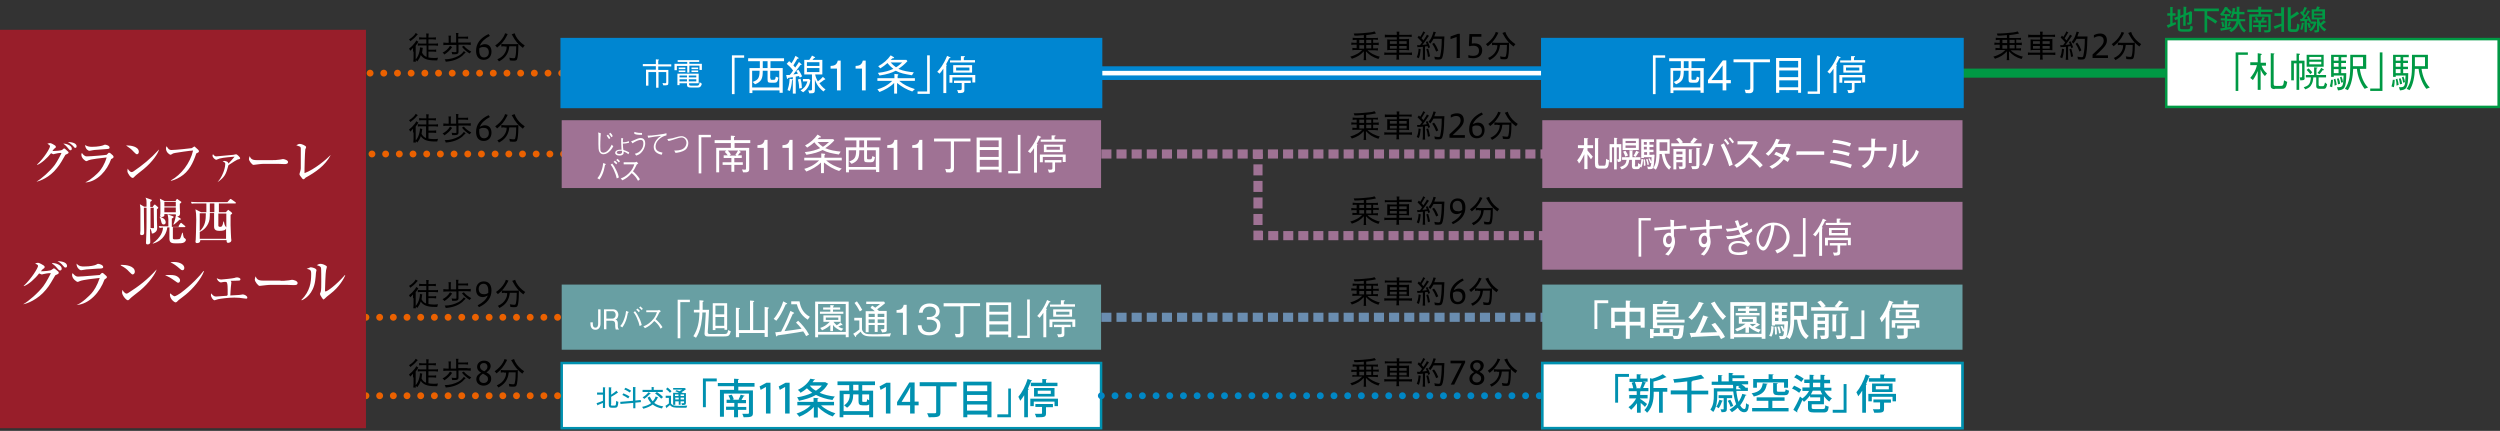 <svg version="1.1" id="レイヤー_1" xmlns="http://www.w3.org/2000/svg" x="0" y="0" viewBox="0 0 940 162" style="enable-background:new 0 0 940 162" xml:space="preserve"><rect x="0" y="0" width="940" height="162" fill="#333333" stroke="none"/><style>.st1{fill:#689fa3}.st2{fill:none;stroke:#eb6100;stroke-width:2.573;stroke-linecap:round;stroke-linejoin:round;stroke-dasharray:0,5.146}.st5{fill:#0086d1;stroke:#0086d1;stroke-width:.944}.st6{fill:#fff}.st8{fill:#094}.st10{fill:#9f7294}.st11{fill:none;stroke:#9f7294;stroke-width:3.431}</style><path d="M155.3 49.8v-1.4c-.4.5-.6.7-1.1 1.1-.1-.4-.2-.5-.4-.8.8-.6 1.5-1.3 2.1-2.1.3-.4.5-.7.6-1l.8.5c-.1.1-.1.2-.3.5-.2.3-.4.6-.7 1v4.7c0 .6 0 1 .1 1.3h-1c0-.4.1-.8.1-1.4v-2.4zm1.8-6.5-.4.4c-.7.9-1.5 1.5-2.4 2.2-.2-.3-.3-.5-.5-.7 1.2-.7 2.1-1.6 2.5-2.4l.8.5zm3.2 4.2h-2.1c-.4 0-.8 0-1.1.1v-.9c.3 0 .7.1 1.1.1h2.1v-1.6h-1.6c-.5 0-.8 0-1.1.1v-.9c.3 0 .6.1 1.1.1h1.6v-.3c0-.6 0-.9-.1-1.2h1c0 .3-.1.6-.1 1.2v.3h1.7c.5 0 .8 0 1.1-.1v.9c-.3 0-.6-.1-1.1-.1h-1.7v1.6h2.4c.5 0 .8 0 1.2-.1v.9c-.3 0-.8-.1-1.2-.1h-2.4v1.6h1.8c.4 0 .8 0 1.1-.1v1c-.3 0-.7-.1-1.1-.1h-1.8v2.2c.5.1 1.2.2 2 .2.5 0 .8 0 1.6-.1-.1.4-.2.5-.3 1h-.9c-2.9 0-4.3-.6-5.3-2-.3 1-.7 1.6-1.3 2.4-.2-.3-.4-.4-.7-.6.8-1 1.2-1.8 1.5-3.1.2-.7.2-1.1.2-1.6l.9.2c-.1.3-.1.3-.2 1.2 0 .2-.1.4-.1.6.4.8.9 1.3 1.7 1.6v-4.4zm9.7.6c-.7 1.1-1.7 2-2.9 2.8-.2-.3-.4-.5-.7-.7 1.2-.6 2.2-1.5 2.8-2.6l.8.5zm5.8-1.7c.5 0 .9 0 1.2-.1v1c-.4 0-.7-.1-1.2-.1h-3.4v2.7c0 .6-.4.9-1.3.9H170c0-.3-.1-.6-.2-.9.5.1.9.1 1.3.1s.5 0 .5-.2v-2.5H168c-.5 0-.9 0-1.3.1v-1c.4 0 .7.1 1.3.1h.7v-1.6c0-.4 0-.7-.1-1.1h1c-.1.4-.1.6-.1 1.1v1.6h2V44c0-.5 0-.8-.1-1.1h1c-.1.3-.1.6-.1 1.1v.3h2.6c.5 0 .8 0 1.1-.1v.9c-.3 0-.6-.1-1.1-.1h-2.6v1.4h3.5zm-.7 3.7c-.7.7-1 .9-1.2 1.2-1.7 1.4-3.7 2.1-6.3 2.3-.1-.4-.2-.6-.4-.9 2 0 3.7-.5 5.2-1.3.9-.5 1.6-1.2 2-1.8l.7.5zm-.7-2.5c.7.9 1.7 1.6 2.8 2.2-.3.3-.4.4-.6.7-1.1-.6-2-1.4-2.9-2.5l.7-.4zm9.8-3.6c-1.9 1-3.2 2.2-3.8 3.7.5-.3 1.2-.6 1.9-.6 1.4 0 2.5.9 2.5 2.8 0 1.8-1.1 3.1-2.9 3.1-2 0-2.9-1.4-2.9-3.4 0-2.7 1.5-4.8 4.7-6.3l.5.7zm-4 4.6v.8c0 1.8.7 2.6 1.8 2.6 1 0 1.8-.7 1.8-1.9s-.6-2-1.8-2c-.7-.1-1.4.1-1.8.5zm10.7-5.4c-.1.2-.2.3-.3.6-.9 1.8-2.1 3.3-3.7 4.5-.2-.3-.4-.5-.7-.8 1.4-1 2.4-2 3.2-3.4.3-.5.4-.9.5-1.2l1 .3zm-1.2 4.7c-.4 0-.8 0-1.2.1v-1c.3 0 .7.1 1.2.1h4c.5 0 .9 0 1.2-.1v.9c0 2.4-.2 4.3-.5 4.9-.2.4-.5.5-1.3.5-.3 0-.7 0-1.4-.1 0-.4-.1-.6-.2-1 .6.1 1.2.2 1.6.2.5 0 .6-.1.7-.7.2-.8.3-2.2.3-3.8h-2.6c-.1.6-.1.8-.2 1.2-.5 2-1.6 3.4-3.7 4.5-.2-.3-.3-.5-.6-.8 1.4-.6 2.4-1.5 2.9-2.5.4-.7.6-1.3.6-2.3h-.8zm3.8-5c.1.3.2.6.4 1 .8 1.5 1.9 2.6 3.4 3.6-.3.3-.4.5-.7.9-1.8-1.3-2.9-2.7-3.9-4.6-.1-.2-.2-.4-.3-.5l1.1-.4zM509.8 15c-.4 0-.8 0-1.2.1v-.9c.3 0 .8.1 1.2.1h3v-1.1c-2.3.2-2.3.2-3.5.2-.1-.3-.2-.5-.3-.8h.4c1.9 0 4-.2 5.7-.4.9-.1 1.2-.2 1.7-.4l.6.8c-.2 0-.2 0-.4.1-1.1.2-2.1.4-3.3.5v1.1h3.2c.5 0 .9 0 1.2-.1v.8c-.3 0-.7-.1-1.2-.1h-.6v1.2h.9c.5 0 .9 0 1.2-.1v1c-.4-.1-.7-.1-1.2-.1h-.9v1.3h.6c.5 0 .8 0 1.2-.1v.9c-.3 0-.7-.1-1.2-.1h-2.7c.7.7 1.2 1 1.9 1.4.8.4 1.7.8 2.7 1-.2.3-.4.6-.5.9-2.2-.7-3.4-1.5-4.7-2.9v2c0 .6 0 .9.1 1.3h-1c.1-.4.1-.7.1-1.3v-2c-1.3 1.4-2.4 2.1-4.5 2.8-.2-.3-.3-.5-.6-.8 1.1-.3 2-.7 2.9-1.2.6-.4.9-.6 1.6-1.3h-2.5c-.4 0-.9 0-1.2.1V18c.3 0 .7.1 1.2.1h.4v-1.3h-.8c-.5 0-.9 0-1.2.1V16c.3 0 .7.1 1.2.1h.8V15h-.3zm1.3 1.2h1.8V15h-1.8v1.2zm0 2.1h1.8V17h-1.8v1.3zm4.5-3.3h-1.9v1.2h1.9V15zm0 1.9h-1.9v1.3h1.9v-1.3zm9.6-3.9c0-.5 0-.7-.1-1.1h1.1c-.1.3-.1.6-.1 1.1v.1h3.4c.6 0 .9 0 1.3-.1v.9c-.4 0-.8-.1-1.2-.1h-3.5v.9h2.4c.7 0 1 0 1.3-.1v4.3c-.3 0-.6-.1-1.3-.1h-2.4v1h3.6c.6 0 1 0 1.2-.1v1c-.4 0-.7-.1-1.3-.1H526v.5c0 .6 0 .9.1 1.3H525c.1-.4.1-.7.1-1.3v-.5h-3.4c-.5 0-.9 0-1.2.1v-1c.3.1.7.1 1.2.1h3.4v-1H523c-.7 0-1 0-1.4.1v-4.1c.3 0 .6.1 1.3.1h2.3V14h-3.3c-.5 0-.9 0-1.2.1V13c.3.1.7.1 1.2.1h3.3V13zm-2.6 2.5v1h2.6v-1h-2.6zm0 1.8v1h2.6v-1h-2.6zm6.3-.8v-1h-2.8v1h2.8zm0 1.8v-1h-2.8v1h2.8zm3.9-1.3h1.1c.4-.5.5-.6.8-1.1-.6-.7-.9-1-1.7-1.8l.5-.7.5.5c.6-.9 1-1.6 1.1-2.1l.8.4c-.1.1-.1.2-.3.4-.3.6-.8 1.3-1.1 1.8.3.3.4.4.7.8.8-1.2 1.2-1.8 1.3-2.2l.8.5c-.1.1-.2.2-.4.5-.8 1.2-1.5 2.2-2.1 2.9.9-.1 1.1-.1 1.7-.2-.1-.3-.2-.5-.4-.9l.6-.3c.4.7.7 1.3 1 2.3l-.7.3c-.1-.4-.2-.5-.2-.7h-.3c-.3 0-.3 0-.7.1v3.8c0 .5 0 .9.1 1.2h-1c0-.3.1-.7.1-1.2v-3.7c-.8.1-.8.1-1.3.1s-.5 0-.7.1l-.2-.8zm1.4 1.5c-.2 1.7-.3 2.3-.7 3.4l-.8-.4c.4-.9.6-1.6.7-3.2l.8.2zm2.8-.2c.3 1 .5 1.8.7 2.9l-.8.2c-.1-1.1-.3-2-.6-2.9l.7-.2zm2-3.7c-.4.7-.7 1.2-1.2 1.8-.2-.3-.4-.4-.7-.6.5-.6 1-1.3 1.3-2.1.3-.8.5-1.3.6-1.8l.9.2c-.1.2-.1.2-.3.7l-.3.9h3.8c0 .4 0 .4-.1 1.9 0 1.9-.2 4.3-.5 5.4-.3 1.2-.6 1.4-1.8 1.4-.3 0-.6 0-1.2-.1 0-.4-.1-.6-.2-1 .6.1 1.1.2 1.5.2.6 0 .7-.1.8-.9.3-1.3.5-3.5.5-6H539zm1 4.8c-.5-1.3-.8-1.9-1.5-2.9l.7-.4c.8 1.1 1.1 1.7 1.6 2.9l-.8.4zm7.7 2.4v-7.9l-2.3.8v-1l2.8-1h.7v9.1h-1.2zm4.4-1.1c.5.2 1.1.3 1.7.3 1.4 0 2.3-.5 2.3-1.9 0-1.2-.7-1.9-2.1-1.9-.4 0-.9 0-1.4.2l-.3-.3.2-4.3h4.5v1h-3.5l-.1 2.6c.3-.1.7-.1 1-.1 2 0 2.9 1.1 2.9 2.6 0 1.8-1.2 3-3.4 3-.5 0-1.2-.1-1.8-.2v-1zm11.3-8.4c-.1.2-.2.3-.3.6-.9 1.8-2.1 3.3-3.7 4.5-.2-.3-.4-.5-.7-.8 1.4-1 2.4-2 3.2-3.4.3-.5.4-.9.5-1.2l1 .3zm-1.2 4.6c-.4 0-.8 0-1.2.1v-1c.3 0 .7.1 1.2.1h4c.5 0 .9 0 1.2-.1v.9c0 2.4-.2 4.3-.5 4.9-.2.4-.5.5-1.3.5-.3 0-.7 0-1.4-.1 0-.4-.1-.6-.2-1 .6.1 1.2.2 1.6.2.5 0 .6-.1.7-.7.2-.8.3-2.2.3-3.8H564c-.1.6-.1.8-.2 1.2-.5 2-1.6 3.4-3.7 4.5-.2-.3-.3-.5-.6-.8 1.4-.6 2.4-1.5 2.9-2.5.4-.7.6-1.3.6-2.3h-.8zM566 12c.1.3.2.6.4 1 .8 1.5 1.9 2.6 3.4 3.6-.3.3-.4.5-.7.9-1.8-1.3-2.9-2.7-3.9-4.6-.1-.2-.2-.4-.3-.5l1.1-.4zm185.6 3c-.4 0-.8 0-1.2.1v-.9c.3 0 .8.1 1.2.1h3v-1.1c-2.3.2-2.3.2-3.5.2-.1-.3-.2-.5-.3-.8h.4c1.9 0 4-.2 5.7-.4.9-.1 1.2-.2 1.7-.4l.6.8c-.2 0-.2 0-.4.1-1.1.2-2.1.4-3.3.5v1.1h3.2c.5 0 .9 0 1.2-.1v.8c-.3 0-.7-.1-1.2-.1h-.6v1.2h.9c.5 0 .9 0 1.2-.1v1c-.4-.1-.7-.1-1.2-.1h-.9v1.3h.6c.5 0 .8 0 1.2-.1v.9c-.3 0-.7-.1-1.2-.1H756c.7.7 1.2 1 1.9 1.4.8.4 1.7.8 2.7 1-.2.3-.4.6-.5.9-2.2-.7-3.4-1.5-4.7-2.9v2c0 .6 0 .9.1 1.3h-1c.1-.4.1-.7.1-1.3v-2c-1.3 1.4-2.4 2.1-4.5 2.8-.2-.3-.3-.5-.6-.8 1.1-.3 2-.7 2.9-1.2.6-.4.9-.6 1.6-1.3h-2.5c-.4 0-.9 0-1.2.1V18c.3 0 .7.1 1.2.1h.4v-1.3h-.8c-.5 0-.9 0-1.2.1V16c.3 0 .7.1 1.2.1h.8V15h-.3zm1.3 1.2h1.8V15h-1.8v1.2zm0 2.1h1.8V17h-1.8v1.3zm4.6-3.3h-1.9v1.2h1.9V15zm0 1.9h-1.9v1.3h1.9v-1.3zm9.6-3.9c0-.5 0-.7-.1-1.1h1.1c-.1.3-.1.6-.1 1.1v.1h3.4c.6 0 .9 0 1.3-.1v.9c-.4 0-.8-.1-1.2-.1H768v.9h2.4c.7 0 1 0 1.3-.1v4.3c-.3 0-.6-.1-1.3-.1H768v1h3.6c.6 0 1 0 1.2-.1v1c-.4 0-.7-.1-1.3-.1H768v.5c0 .6 0 .9.1 1.3H767c.1-.4.1-.7.1-1.3v-.5h-3.4c-.5 0-.9 0-1.2.1v-1c.3.1.7.1 1.2.1h3.4v-1h-2.2c-.7 0-1 0-1.4.1v-4.1c.3 0 .6.1 1.3.1h2.3V14h-3.3c-.5 0-.9 0-1.2.1V13c.3.1.7.1 1.2.1h3.3V13zm-2.7 2.5v1h2.6v-1h-2.6zm0 1.8v1h2.6v-1h-2.6zm6.3-.8v-1H768v1h2.7zm0 1.8v-1H768v1h2.7zm3.9-1.3h1.1c.4-.5.5-.6.8-1.1-.6-.7-.9-1-1.7-1.8l.5-.7.5.5c.6-.9 1-1.6 1.1-2.1l.8.4c-.1.1-.1.2-.3.4-.3.6-.8 1.3-1.1 1.8.3.3.4.4.7.8.8-1.2 1.2-1.8 1.3-2.2l.8.5c-.1.1-.2.2-.4.5-.8 1.2-1.5 2.2-2.1 2.9.9-.1 1.1-.1 1.7-.2-.1-.3-.2-.5-.4-.9l.6-.3c.4.7.7 1.3 1 2.3l-.7.3c-.1-.4-.2-.5-.2-.7h-.3c-.3 0-.3 0-.7.1v3.8c0 .5 0 .9.1 1.2h-1c0-.3.1-.7.1-1.2v-3.7c-.8.1-.8.1-1.3.1s-.5 0-.7.1l-.2-.8zm1.5 1.5c-.2 1.7-.3 2.3-.7 3.4l-.8-.4c.4-.9.6-1.6.7-3.2l.8.2zm2.7-.2c.3 1 .5 1.8.7 2.9l-.8.2c-.1-1.1-.3-2-.6-2.9l.7-.2zm2-3.7c-.4.7-.7 1.2-1.2 1.8-.2-.3-.4-.4-.7-.6.5-.6 1-1.3 1.3-2.1.3-.8.5-1.3.6-1.8l.9.2c-.1.2-.1.2-.3.7l-.3.9h3.8c0 .4 0 .4-.1 1.9 0 1.9-.2 4.3-.5 5.4-.3 1.2-.6 1.4-1.8 1.4-.3 0-.6 0-1.2-.1 0-.4-.1-.6-.2-1 .6.1 1.1.2 1.5.2.6 0 .7-.1.8-.9.3-1.3.5-3.5.5-6h-3.1zm1.1 4.8c-.5-1.3-.8-1.9-1.5-2.9l.6-.5c.8 1.1 1.1 1.7 1.6 2.9l-.7.5zm4.9 2.4v-1.3c2.6-2.5 4.2-3.6 4.2-5.2 0-1-.5-1.7-1.7-1.7-.7 0-1.4.3-2 .6v-1c.8-.4 1.5-.6 2.4-.6 1.6 0 2.5 1 2.5 2.6 0 1.7-1.2 2.8-4.2 5.6h4.6v1h-5.8zm11.9-9.5c-.1.2-.2.3-.3.6-.9 1.8-2.1 3.3-3.7 4.5-.2-.3-.4-.5-.7-.8 1.4-1 2.4-2 3.2-3.4.3-.5.4-.9.5-1.2l1 .3zm-1.2 4.6c-.4 0-.8 0-1.2.1v-1c.3 0 .7.1 1.2.1h4c.5 0 .9 0 1.2-.1v.9c0 2.4-.2 4.3-.5 4.9-.2.4-.5.5-1.3.5-.3 0-.7 0-1.4-.1 0-.4-.1-.6-.2-1 .6.1 1.2.2 1.6.2.5 0 .6-.1.7-.7.2-.8.3-2.2.3-3.8h-2.6c-.1.6-.1.8-.2 1.2-.5 2-1.6 3.4-3.7 4.5-.2-.3-.3-.5-.6-.8 1.4-.6 2.4-1.5 2.9-2.5.4-.7.6-1.3.6-2.3h-.8zm3.8-4.9c.1.3.2.6.4 1 .8 1.5 1.9 2.6 3.4 3.6-.3.3-.4.5-.7.9-1.8-1.3-2.9-2.7-3.9-4.6-.1-.2-.2-.4-.3-.5l1.1-.4zM509.8 77c-.4 0-.8 0-1.2.1v-.9c.3 0 .8.1 1.2.1h3v-1.1c-2.3.2-2.3.2-3.5.2-.1-.3-.2-.5-.3-.8h.4c1.9 0 4-.2 5.7-.4.9-.1 1.2-.2 1.7-.4l.6.8c-.2 0-.2 0-.4.1-1.1.2-2.1.4-3.3.5v1.1h3.2c.5 0 .9 0 1.2-.1v.9c-.3 0-.7-.1-1.2-.1h-.6v1.2h.9c.5 0 .9 0 1.2-.1v.9c-.4-.1-.7-.1-1.2-.1h-.9v1.3h.6c.5 0 .8 0 1.2-.1v.9c-.3 0-.7-.1-1.2-.1h-2.7c.7.7 1.2 1 1.9 1.4.8.4 1.7.8 2.7 1-.2.3-.4.6-.5.9-2.2-.7-3.4-1.5-4.7-2.9v2c0 .6 0 .9.1 1.3h-1c.1-.4.1-.7.1-1.3v-2c-1.3 1.4-2.4 2.1-4.5 2.8-.2-.3-.3-.5-.6-.8 1.1-.3 2-.7 2.9-1.2.6-.4.9-.6 1.6-1.3h-2.5c-.4 0-.9 0-1.2.1V80c.3 0 .7.1 1.2.1h.4V79h-.8c-.5 0-.9 0-1.2.1v-.9c.3 0 .7.1 1.2.1h.8V77h-.3zm1.3 1.2h1.8V77h-1.8v1.2zm0 2.1h1.8V79h-1.8v1.3zm4.5-3.3h-1.9v1.2h1.9V77zm0 2h-1.9v1.3h1.9V79zm9.6-4c0-.5 0-.7-.1-1.1h1.1c-.1.3-.1.6-.1 1.1v.1h3.4c.6 0 .9 0 1.3-.1v1c-.4 0-.8-.1-1.2-.1h-3.5v.9h2.4c.7 0 1 0 1.3-.1V81c-.3 0-.6-.1-1.3-.1h-2.4v1h3.6c.6 0 1 0 1.2-.1v1c-.4 0-.7-.1-1.3-.1H526v.5c0 .6 0 .9.1 1.3H525c.1-.4.1-.7.1-1.3v-.5h-3.4c-.5 0-.9 0-1.2.1v-1c.3.1.7.1 1.2.1h3.4v-1H523c-.7 0-1 0-1.4.1v-4.2c.3 0 .6.1 1.3.1h2.3V76h-3.3c-.5 0-.9 0-1.2.1v-.9c.3.1.7.1 1.2.1h3.3V75zm-2.6 2.6v1h2.6v-1h-2.6zm0 1.7v1h2.6v-1h-2.6zm6.3-.7v-1h-2.8v1h2.8zm0 1.8v-1h-2.8v1h2.8zm3.9-1.4h1.1c.4-.5.5-.6.8-1.1-.6-.7-.9-1-1.7-1.8l.5-.7.5.5c.6-.9 1-1.6 1.1-2.1l.8.4c-.1.1-.1.2-.3.4-.3.6-.8 1.3-1.1 1.8.3.3.4.4.7.8.8-1.2 1.2-1.8 1.3-2.2l.8.5c-.1.1-.2.2-.4.5-.8 1.2-1.5 2.2-2.1 2.9.9-.1 1.1-.1 1.7-.2-.1-.3-.2-.5-.4-.9l.6-.3c.4.7.7 1.3 1 2.3l-.7.3c-.1-.4-.2-.5-.2-.7h-.3c-.3 0-.3 0-.7.1v3.8c0 .5 0 .9.1 1.2h-1c0-.3.1-.7.1-1.2v-3.7c-.8.1-.8.1-1.3.1s-.5 0-.7.1l-.2-.8zm1.4 1.6c-.2 1.7-.3 2.3-.7 3.4l-.8-.4c.4-.9.6-1.6.7-3.2l.8.2zm2.8-.2c.3 1 .5 1.8.7 2.9l-.8.2c-.1-1.1-.3-2-.6-2.9l.7-.2zm2-3.7c-.4.7-.7 1.2-1.2 1.8-.2-.3-.4-.4-.7-.6.5-.6 1-1.3 1.3-2.1.3-.8.5-1.3.6-1.8l.9.2c-.1.2-.1.2-.3.7l-.3.9h3.8c0 .4 0 .4-.1 1.9 0 1.9-.2 4.3-.5 5.4-.3 1.2-.6 1.4-1.8 1.4-.3 0-.6 0-1.2-.1 0-.4-.1-.6-.2-1 .6.1 1.1.2 1.5.2.6 0 .7-.1.8-.9.3-1.3.5-3.5.5-6H539zm1 4.7c-.5-1.3-.8-1.9-1.5-2.9l.7-.4c.8 1.1 1.1 1.7 1.6 2.9l-.8.4zm5.8 2.2c1.9-1 3.2-2.1 3.8-3.7-.5.3-1.2.6-1.9.6-1.4 0-2.5-.9-2.5-2.8 0-1.8 1.1-3.1 2.9-3.1 2 0 2.9 1.4 2.9 3.4 0 2.7-1.5 4.8-4.7 6.3l-.5-.7zm4-4.7v-.8c0-1.8-.7-2.6-1.8-2.6-1 0-1.8.7-1.8 1.9s.6 2 1.8 2c.7.2 1.3-.1 1.8-.5zm7.6-4.5c-.1.2-.2.3-.3.6-.9 1.8-2.1 3.3-3.7 4.5-.2-.3-.4-.5-.7-.8 1.4-1 2.4-2 3.2-3.4.3-.5.4-.9.5-1.2l1 .3zm-1.3 4.6c-.4 0-.8 0-1.2.1v-1c.3 0 .7.1 1.2.1h4c.5 0 .9 0 1.2-.1v.9c0 2.4-.2 4.3-.5 4.9-.2.4-.5.5-1.3.5-.3 0-.7 0-1.4-.1 0-.4-.1-.6-.2-1 .6.1 1.2.2 1.6.2.5 0 .6-.1.7-.7.2-.8.3-2.2.3-3.8h-2.6c-.1.6-.1.8-.2 1.2-.5 2-1.6 3.4-3.7 4.5-.2-.3-.3-.5-.6-.8 1.4-.6 2.4-1.5 2.9-2.5.4-.7.6-1.3.6-2.3h-.8zm3.8-5c.1.3.2.6.4 1 .8 1.5 1.9 2.6 3.4 3.6-.3.3-.4.5-.7.9-1.8-1.3-2.9-2.7-3.9-4.6-.1-.2-.2-.4-.3-.5l1.1-.4zm-50.1-29c-.4 0-.8 0-1.2.1v-.9c.3 0 .8.1 1.2.1h3v-1.1c-2.3.2-2.3.2-3.5.2-.1-.3-.2-.5-.3-.8h.4c1.9 0 4-.2 5.7-.4.9-.1 1.2-.2 1.7-.4l.6.8c-.2 0-.2 0-.4.1-1.1.2-2.1.4-3.3.5v1.1h3.2c.5 0 .9 0 1.2-.1v.8c-.3 0-.7-.1-1.2-.1h-.6v1.2h.9c.5 0 .9 0 1.2-.1v1c-.4-.1-.7-.1-1.2-.1h-.9v1.3h.6c.5 0 .8 0 1.2-.1v.9c-.3 0-.7-.1-1.2-.1h-2.7c.7.7 1.2 1 1.9 1.4.8.4 1.7.8 2.7 1-.2.3-.4.6-.5.9-2.2-.7-3.4-1.5-4.7-2.9v2c0 .6 0 .9.1 1.3h-1c.1-.4.1-.7.1-1.3v-2c-1.3 1.4-2.4 2.1-4.5 2.8-.2-.3-.3-.5-.6-.8 1.1-.3 2-.7 2.9-1.2.6-.4.9-.6 1.6-1.3h-2.5c-.4 0-.9 0-1.2.1V48c.3 0 .7.1 1.2.1h.4v-1.3h-.8c-.5 0-.9 0-1.2.1V46c.3 0 .7.1 1.2.1h.8V45h-.3zm1.3 1.2h1.8V45h-1.8v1.2zm0 2.1h1.8V47h-1.8v1.3zm4.5-3.3h-1.9v1.2h1.9V45zm0 1.9h-1.9v1.3h1.9v-1.3zm9.6-3.9c0-.5 0-.7-.1-1.1h1.1c-.1.3-.1.6-.1 1.1v.1h3.4c.6 0 .9 0 1.3-.1v.9c-.4 0-.8-.1-1.2-.1h-3.5v.9h2.4c.7 0 1 0 1.3-.1v4.3c-.3 0-.6-.1-1.3-.1h-2.4v1h3.6c.6 0 1 0 1.2-.1v1c-.4 0-.7-.1-1.3-.1H526v.5c0 .6 0 .9.1 1.3H525c.1-.4.1-.7.1-1.3v-.5h-3.4c-.5 0-.9 0-1.2.1v-1c.3.1.7.1 1.2.1h3.4v-1H523c-.7 0-1 0-1.4.1v-4.1c.3 0 .6.1 1.3.1h2.3V44h-3.3c-.5 0-.9 0-1.2.1V43c.3.1.7.1 1.2.1h3.3V43zm-2.6 2.5v1h2.6v-1h-2.6zm0 1.8v1h2.6v-1h-2.6zm6.3-.8v-1h-2.8v1h2.8zm0 1.8v-1h-2.8v1h2.8zm3.9-1.3h1.1c.4-.5.5-.6.8-1.1-.6-.7-.9-1-1.7-1.8l.5-.7.5.5c.6-.9 1-1.6 1.1-2.1l.8.4c-.1.1-.1.2-.3.4-.3.6-.8 1.3-1.1 1.8.3.3.4.4.7.8.8-1.2 1.2-1.8 1.3-2.2l.8.5c-.1.1-.2.2-.4.5-.8 1.2-1.5 2.2-2.1 2.9.9-.1 1.1-.1 1.7-.2-.1-.3-.2-.5-.4-.9l.6-.3c.4.7.7 1.3 1 2.3l-.7.3c-.1-.4-.2-.5-.2-.7h-.3c-.3 0-.3 0-.7.1v3.8c0 .5 0 .9.1 1.2h-1c0-.3.1-.7.1-1.2v-3.7c-.8.1-.8.1-1.3.1s-.5 0-.7.1l-.2-.8zm1.4 1.5c-.2 1.7-.3 2.3-.7 3.4l-.8-.4c.4-.9.6-1.6.7-3.2l.8.2zm2.8-.2c.3 1 .5 1.8.7 2.9l-.8.2c-.1-1.1-.3-2-.6-2.9l.7-.2zm2-3.7c-.4.7-.7 1.2-1.2 1.8-.2-.3-.4-.4-.7-.6.5-.6 1-1.3 1.3-2.1.3-.8.5-1.3.6-1.8l.9.2c-.1.2-.1.2-.3.7l-.3.9h3.8c0 .4 0 .4-.1 1.9 0 1.9-.2 4.3-.5 5.4-.3 1.2-.6 1.4-1.8 1.4-.3 0-.6 0-1.2-.1 0-.4-.1-.6-.2-1 .6.1 1.1.2 1.5.2.6 0 .7-.1.8-.9.3-1.3.5-3.5.5-6H539zm1 4.8c-.5-1.3-.8-1.9-1.5-2.9l.7-.4c.8 1.1 1.1 1.7 1.6 2.9l-.8.4zm5 2.4v-1.3c2.6-2.5 4.2-3.6 4.2-5.2 0-1-.5-1.7-1.7-1.7-.7 0-1.4.3-2 .6v-1c.8-.4 1.5-.6 2.4-.6 1.6 0 2.5 1 2.5 2.6 0 1.7-1.2 2.8-4.2 5.6h4.6v1H545zm12.6-8.8c-1.9 1-3.2 2.2-3.8 3.7.5-.3 1.2-.6 1.9-.6 1.4 0 2.5.9 2.5 2.8 0 1.8-1.1 3.1-2.9 3.1-2 0-2.9-1.4-2.9-3.4 0-2.7 1.5-4.8 4.7-6.3l.5.7zm-4 4.7v.8c0 1.8.7 2.6 1.8 2.6 1 0 1.8-.7 1.8-1.9s-.6-2-1.8-2c-.7-.1-1.4.1-1.8.5zm10.7-5.4c-.1.2-.2.3-.3.6-.9 1.8-2.1 3.3-3.7 4.5-.2-.3-.4-.5-.7-.8 1.4-1 2.4-2 3.2-3.4.3-.5.4-.9.5-1.2l1 .3zm-1.2 4.6c-.4 0-.8 0-1.2.1v-1c.3 0 .7.1 1.2.1h4c.5 0 .9 0 1.2-.1v.9c0 2.4-.2 4.3-.5 4.9-.2.4-.5.5-1.3.5-.3 0-.7 0-1.4-.1 0-.4-.1-.6-.2-1 .6.1 1.2.2 1.6.2.5 0 .6-.1.7-.7.2-.8.3-2.2.3-3.8h-2.6c-.1.6-.1.8-.2 1.2-.5 2-1.6 3.4-3.7 4.5-.2-.3-.3-.5-.6-.8 1.4-.6 2.4-1.5 2.9-2.5.4-.7.6-1.3.6-2.3h-.8zm3.8-4.9c.1.3.2.6.4 1 .8 1.5 1.9 2.6 3.4 3.6-.3.3-.4.5-.7.9-1.8-1.3-2.9-2.7-3.9-4.6-.1-.2-.2-.4-.3-.5l1.1-.4zm-57.1 65.4c-.4 0-.8 0-1.2.1v-.9c.3 0 .8.1 1.2.1h3v-1.1c-2.3.2-2.3.2-3.5.2-.1-.3-.2-.5-.3-.8h.4c1.9 0 4-.2 5.7-.4.9-.1 1.2-.2 1.7-.4l.6.8c-.2 0-.2 0-.4.1-1.1.2-2.1.4-3.3.5v1.1h3.2c.5 0 .9 0 1.2-.1v.9c-.3 0-.7-.1-1.2-.1h-.6v1.2h.9c.5 0 .9 0 1.2-.1v.9c-.4-.1-.7-.1-1.2-.1h-.9v1.3h.6c.5 0 .8 0 1.2-.1v.9c-.3 0-.7-.1-1.2-.1h-2.7c.7.7 1.2 1 1.9 1.4.8.4 1.7.8 2.7 1-.2.3-.4.6-.5.9-2.2-.7-3.4-1.5-4.7-2.9v2c0 .6 0 .9.1 1.3h-1c.1-.4.1-.7.1-1.3v-2c-1.3 1.4-2.4 2.1-4.5 2.8-.2-.3-.3-.5-.6-.8 1.1-.3 2-.7 2.9-1.2.6-.4.9-.6 1.6-1.3h-2.5c-.4 0-.9 0-1.2.1v-.9c.3 0 .7.1 1.2.1h.4v-1.3h-.8c-.5 0-.9 0-1.2.1v-.9c.3 0 .7.1 1.2.1h.8v-1.2h-.3zm1.3 1.2h1.8v-1.2h-1.8v1.2zm0 2.1h1.8v-1.3h-1.8v1.3zm4.5-3.3h-1.9v1.2h1.9v-1.2zm0 2h-1.9v1.3h1.9v-1.3zm9.6-4c0-.5 0-.7-.1-1.1h1.1c-.1.3-.1.6-.1 1.1v.1h3.4c.6 0 .9 0 1.3-.1v.9c-.4 0-.8-.1-1.2-.1h-3.5v.9h2.4c.7 0 1 0 1.3-.1v4.3c-.3 0-.6-.1-1.3-.1h-2.4v1h3.6c.6 0 1 0 1.2-.1v1c-.4 0-.7-.1-1.3-.1H526v.5c0 .6 0 .9.1 1.3H525c.1-.4.1-.7.1-1.3v-.5h-3.4c-.5 0-.9 0-1.2.1v-1c.3.1.7.1 1.2.1h3.4v-1H523c-.7 0-1 0-1.4.1V107c.3 0 .6.1 1.3.1h2.3v-.9h-3.3c-.5 0-.9 0-1.2.1v-.9c.3.1.7.1 1.2.1h3.3v-.1zm-2.6 2.6v1h2.6v-1h-2.6zm0 1.7v1h2.6v-1h-2.6zm6.3-.7v-1h-2.8v1h2.8zm0 1.7v-1h-2.8v1h2.8zm3.9-1.3h1.1c.4-.5.5-.6.8-1.1-.6-.7-.9-1-1.7-1.8l.5-.7.5.5c.6-.9 1-1.6 1.1-2.1l.8.4c-.1.1-.1.2-.3.4-.3.6-.8 1.3-1.1 1.8.3.3.4.4.7.8.8-1.2 1.2-1.8 1.3-2.2l.8.5c-.1.1-.2.2-.4.5-.8 1.2-1.5 2.2-2.1 2.9.9-.1 1.1-.1 1.7-.2-.1-.3-.2-.5-.4-.9l.6-.3c.4.7.7 1.3 1 2.3l-.7.3c-.1-.4-.2-.5-.2-.7h-.3c-.3 0-.3 0-.7.1v3.8c0 .5 0 .9.1 1.2h-1c0-.3.1-.7.1-1.2V110c-.8.1-.8.1-1.3.1s-.5 0-.7.1l-.2-.8zm1.4 1.5c-.2 1.7-.3 2.3-.7 3.4l-.8-.4c.4-.9.6-1.6.7-3.2l.8.2zm2.8-.2c.3 1 .5 1.8.7 2.9l-.8.2c-.1-1.1-.3-2-.6-2.9l.7-.2zm2-3.7c-.4.7-.7 1.2-1.2 1.8-.2-.3-.4-.4-.7-.6.5-.6 1-1.3 1.3-2.1.3-.8.5-1.3.6-1.8l.9.2c-.1.2-.1.2-.3.7l-.3.9h3.8c0 .4 0 .4-.1 1.9 0 1.9-.2 4.3-.5 5.4-.3 1.2-.6 1.4-1.8 1.4-.3 0-.6 0-1.2-.1 0-.4-.1-.6-.2-1 .6.1 1.1.2 1.5.2.6 0 .7-.1.8-.9.3-1.3.5-3.5.5-6H539zm1 4.8c-.5-1.3-.8-1.9-1.5-2.9l.7-.4c.8 1.1 1.1 1.7 1.6 2.9l-.8.4zm10.4-6.4c-1.9 1-3.2 2.2-3.8 3.7.5-.3 1.2-.6 1.9-.6 1.4 0 2.5.9 2.5 2.8 0 1.8-1.1 3.1-2.9 3.1-2 0-2.9-1.4-2.9-3.4 0-2.7 1.5-4.8 4.7-6.3l.5.7zm-4.1 4.7v.8c0 1.8.7 2.6 1.8 2.6 1 0 1.8-.7 1.8-1.9s-.6-2-1.8-2c-.6-.1-1.3.1-1.8.5zm10.8-5.4c-.1.2-.2.3-.3.6-.9 1.8-2.1 3.3-3.7 4.5-.2-.3-.4-.5-.7-.8 1.4-1 2.4-2 3.2-3.4.3-.5.4-.9.5-1.2l1 .3zm-1.3 4.6c-.4 0-.8 0-1.2.1v-1c.3 0 .7.1 1.2.1h4c.5 0 .9 0 1.2-.1v.9c0 2.4-.2 4.3-.5 4.9-.2.4-.5.5-1.3.5-.3 0-.7 0-1.4-.1 0-.4-.1-.6-.2-1 .6.1 1.2.2 1.6.2.5 0 .6-.1.7-.7.2-.8.3-2.2.3-3.8h-2.6c-.1.6-.1.8-.2 1.2-.5 2-1.6 3.4-3.7 4.5-.2-.3-.3-.5-.6-.8 1.4-.6 2.4-1.5 2.9-2.5.4-.7.6-1.3.6-2.3h-.8zm3.8-4.9c.1.3.2.6.4 1 .8 1.5 1.9 2.6 3.4 3.6-.3.3-.4.5-.7.9-1.8-1.3-2.9-2.7-3.9-4.6-.1-.2-.2-.4-.3-.5l1.1-.4zm-49.8 33.4c-.4 0-.8 0-1.2.1v-.9c.3 0 .8.1 1.2.1h3V136c-2.3.2-2.3.2-3.5.2-.1-.3-.2-.5-.3-.8h.4c1.9 0 4-.2 5.7-.4.9-.1 1.2-.2 1.7-.4l.6.8c-.2 0-.2 0-.4.1-1.1.2-2.1.4-3.3.5v1.1h3.2c.5 0 .9 0 1.2-.1v.9c-.3 0-.7-.1-1.2-.1h-.6v1.2h.9c.5 0 .9 0 1.2-.1v.9c-.4-.1-.7-.1-1.2-.1h-.9v1.3h.6c.5 0 .8 0 1.2-.1v.9c-.3 0-.7-.1-1.2-.1h-2.7c.7.7 1.2 1 1.9 1.4.8.4 1.7.8 2.7 1-.2.3-.4.6-.5.9-2.2-.7-3.4-1.5-4.7-2.9v2c0 .6 0 .9.1 1.3h-1c.1-.4.1-.7.1-1.3v-2c-1.3 1.4-2.4 2.1-4.5 2.8-.2-.3-.3-.5-.6-.8 1.1-.3 2-.7 2.9-1.2.6-.4.9-.6 1.6-1.3h-2.5c-.4 0-.9 0-1.2.1v-.7c.3 0 .7.1 1.2.1h.4v-1.3h-.8c-.5 0-.9 0-1.2.1v-.9c.3 0 .7.1 1.2.1h.8v-1.2h-.3zm1.3 1.2h1.8v-1.2h-1.8v1.2zm0 2.1h1.8v-1.3h-1.8v1.3zm4.5-3.3h-1.9v1.2h1.9v-1.2zm0 1.9h-1.9v1.3h1.9v-1.3zm9.6-3.9c0-.5 0-.7-.1-1.1h1.1c-.1.3-.1.6-.1 1.1v.1h3.4c.6 0 .9 0 1.3-.1v.9c-.4 0-.8-.1-1.2-.1h-3.5v.9h2.4c.7 0 1 0 1.3-.1v4.3c-.3 0-.6-.1-1.3-.1h-2.4v1h3.6c.6 0 1 0 1.2-.1v1c-.4 0-.7-.1-1.3-.1H526v.5c0 .6 0 .9.1 1.3H525c.1-.4.1-.7.1-1.3v-.5h-3.4c-.5 0-.9 0-1.2.1v-1c.3.1.7.1 1.2.1h3.4v-1H523c-.7 0-1 0-1.4.1v-4.3c.3 0 .6.1 1.3.1h2.3v-.9h-3.3c-.5 0-.9 0-1.2.1v-.9c.3.1.7.1 1.2.1h3.3v-.1zm-2.6 2.6v1h2.6v-1h-2.6zm0 1.7v1h2.6v-1h-2.6zm6.3-.7v-1h-2.8v1h2.8zm0 1.7v-1h-2.8v1h2.8zm3.9-1.3h1.1c.4-.5.5-.6.8-1.1-.6-.7-.9-1-1.7-1.8l.5-.7.5.5c.6-.9 1-1.6 1.1-2.1l.8.4c-.1.1-.1.2-.3.4-.3.6-.8 1.3-1.1 1.8.3.3.4.4.7.8.8-1.2 1.2-1.8 1.3-2.2l.8.5c-.1.1-.2.2-.4.5-.8 1.2-1.5 2.2-2.1 2.9.9-.1 1.1-.1 1.7-.2-.1-.3-.2-.5-.4-.9l.6-.3c.4.7.7 1.3 1 2.3l-.7.4c-.1-.4-.2-.5-.2-.7h-.3c-.3 0-.3 0-.7.1v3.8c0 .5 0 .9.1 1.2h-1c0-.3.1-.7.1-1.2v-3.7c-.8.1-.8.1-1.3.1s-.5 0-.7.1l-.2-.9zm1.4 1.5c-.2 1.7-.3 2.3-.7 3.4l-.8-.4c.4-.9.6-1.6.7-3.2l.8.2zm2.8-.2c.3 1 .5 1.8.7 2.9l-.8.2c-.1-1.1-.3-2-.6-2.9l.7-.2zm2-3.7c-.4.7-.7 1.2-1.2 1.8-.2-.3-.4-.4-.7-.6.5-.6 1-1.3 1.3-2.1.3-.8.5-1.3.6-1.8l.9.2c-.1.2-.1.2-.3.7l-.3.9h3.8c0 .4 0 .4-.1 1.9 0 1.9-.2 4.3-.5 5.4-.3 1.2-.6 1.4-1.8 1.4-.3 0-.6 0-1.2-.1 0-.4-.1-.6-.2-1 .6.1 1.1.2 1.5.2.6 0 .7-.1.8-.9.3-1.3.5-3.5.5-6H539zm1 4.8c-.5-1.3-.8-1.9-1.5-2.9l.7-.4c.8 1.1 1.1 1.7 1.6 2.9l-.8.4zm5.5 2.4 4.1-8h-4.2v-1h5.5v.7l-4.1 8.3h-1.3zm10.8-4.8c1.1.6 1.8 1.1 1.8 2.5 0 1.5-1.3 2.5-2.9 2.5-1.3 0-2.7-.8-2.7-2.4 0-1.3.8-1.9 1.8-2.5-.9-.5-1.5-1.1-1.5-2.2 0-1.3 1.1-2.3 2.6-2.3 1.6 0 2.5.9 2.5 2.1-.1 1.2-.7 1.8-1.6 2.3zm-1.3.5c-1 .6-1.4 1.2-1.4 1.9 0 1 .7 1.6 1.7 1.6s1.6-.7 1.6-1.5c0-.9-.4-1.3-1.9-2zm.5-.9c.8-.5 1.2-1 1.2-1.7 0-.8-.5-1.4-1.4-1.4-.8 0-1.4.5-1.4 1.3s.4 1.3 1.6 1.8zm8.6-4.3c-.1.2-.2.3-.3.6-.9 1.8-2.1 3.3-3.7 4.5-.2-.3-.4-.5-.7-.8 1.4-1 2.4-2 3.2-3.4.3-.5.4-.9.5-1.2l1 .3zm-1.2 4.6c-.4 0-.8 0-1.2.1v-1c.3 0 .7.1 1.2.1h4c.5 0 .9 0 1.2-.1v.9c0 2.4-.2 4.3-.5 4.9-.2.4-.5.5-1.3.5-.3 0-.7 0-1.4-.1 0-.4-.1-.6-.2-1 .6.1 1.2.2 1.6.2.5 0 .6-.1.7-.7.2-.8.3-2.2.3-3.8h-2.6c-.1.6-.1.8-.2 1.2-.5 2-1.6 3.4-3.7 4.5-.2-.3-.3-.5-.6-.8 1.4-.6 2.4-1.5 2.9-2.5.4-.7.6-1.3.6-2.3h-.8zm3.8-4.9c.1.3.2.6.4 1 .8 1.5 1.9 2.6 3.4 3.6-.3.3-.4.5-.7.9-1.8-1.3-2.9-2.7-3.9-4.6-.1-.2-.2-.4-.3-.5l1.1-.4zm-411.4-22.7v-1.4c-.4.5-.6.7-1.1 1.1-.1-.4-.2-.5-.4-.8.8-.6 1.5-1.3 2.1-2.1.3-.4.5-.7.6-1l.8.5c-.1.1-.1.2-.3.5-.2.3-.4.6-.7 1v4.7c0 .6 0 1 .1 1.3h-1c0-.4.1-.8.1-1.4v-2.4zm1.8-6.5-.4.4c-.7.9-1.5 1.5-2.4 2.2-.2-.3-.3-.5-.5-.7 1.2-.7 2.1-1.6 2.5-2.4l.8.5zm3.2 4.2h-2.1c-.4 0-.8 0-1.1.1v-.9c.3 0 .7.1 1.1.1h2.1v-1.6h-1.6c-.5 0-.8 0-1.1.1v-.9c.3 0 .6.1 1.1.1h1.6v-.3c0-.6 0-.9-.1-1.2h1c0 .3-.1.6-.1 1.2v.3h1.7c.5 0 .8 0 1.1-.1v.9c-.3 0-.6-.1-1.1-.1h-1.7v1.6h2.4c.5 0 .8 0 1.2-.1v.9c-.3 0-.8-.1-1.2-.1h-2.4v1.6h1.8c.4 0 .8 0 1.1-.1v.9c-.3 0-.7-.1-1.1-.1h-1.8v2.2c.5.1 1.2.2 2 .2.5 0 .8 0 1.6-.1-.1.4-.2.5-.3 1h-.9c-2.9 0-4.3-.6-5.3-2-.3 1-.7 1.6-1.3 2.4-.2-.3-.4-.4-.7-.6.8-1 1.2-1.8 1.5-3.1.2-.7.2-1.1.2-1.6l.9.2c-.1.3-.1.3-.2 1.2 0 .2-.1.4-.1.6.4.8.9 1.3 1.7 1.6v-4.3zm9.7.6c-.7 1.1-1.7 2-2.9 2.8-.2-.3-.4-.5-.7-.7 1.2-.6 2.2-1.5 2.8-2.6l.8.5zm5.8-1.7c.5 0 .9 0 1.2-.1v1c-.4 0-.7-.1-1.2-.1h-3.4v2.7c0 .6-.4.9-1.3.9H170c0-.3-.1-.6-.2-.9.5.1.9.1 1.3.1s.5 0 .5-.2v-2.5H168c-.5 0-.9 0-1.3.1v-1c.4 0 .7.1 1.3.1h.7v-1.6c0-.4 0-.7-.1-1.1h1c-.1.4-.1.6-.1 1.1v1.6h2v-2.5c0-.5 0-.8-.1-1.1h1c-.1.3-.1.6-.1 1.1v.3h2.6c.5 0 .8 0 1.1-.1v.9c-.3 0-.6-.1-1.1-.1h-2.6v1.4h3.5zm-.7 3.6c-.7.7-1 .9-1.2 1.2-1.7 1.4-3.7 2.1-6.3 2.3-.1-.4-.2-.6-.4-.9 2 0 3.7-.5 5.2-1.3.9-.5 1.6-1.2 2-1.8l.7.5zm-.7-2.4c.7.9 1.7 1.6 2.8 2.2-.3.3-.4.4-.6.7-1.1-.6-2-1.4-2.9-2.5l.7-.4zm5.2 4.9c1.9-1 3.2-2.1 3.8-3.7-.5.3-1.2.6-1.9.6-1.4 0-2.5-.9-2.5-2.8 0-1.8 1.1-3.1 2.9-3.1 2 0 2.9 1.4 2.9 3.4 0 2.7-1.5 4.8-4.7 6.3l-.5-.7zm4-4.7v-.8c0-1.8-.7-2.6-1.8-2.6-1 0-1.8.7-1.8 1.9s.6 2 1.8 2c.7.1 1.3-.1 1.8-.5zm7.6-4.6c-.1.2-.2.3-.3.6-.9 1.8-2.1 3.3-3.7 4.5-.2-.3-.4-.5-.7-.8 1.4-1 2.4-2 3.2-3.4.3-.5.4-.9.5-1.2l1 .3zm-1.3 4.6c-.4 0-.8 0-1.2.1v-1c.3 0 .7.1 1.2.1h4c.5 0 .9 0 1.2-.1v.9c0 2.4-.2 4.3-.5 4.9-.2.4-.5.5-1.3.5-.3 0-.7 0-1.4-.1 0-.4-.1-.6-.2-1 .6.1 1.2.2 1.6.2.5 0 .6-.1.7-.7.2-.8.3-2.2.3-3.8h-2.6c-.1.6-.1.8-.2 1.2-.5 2-1.6 3.4-3.7 4.5-.2-.3-.3-.5-.6-.8 1.4-.6 2.4-1.5 2.9-2.5.4-.7.6-1.3.6-2.3h-.8zm3.8-4.9c.1.3.2.6.4 1 .8 1.5 1.9 2.6 3.4 3.6-.3.3-.4.5-.7.9-1.8-1.3-2.9-2.7-3.9-4.6-.1-.2-.2-.4-.3-.5l1.1-.4zm-38.4 36.7v-1.4c-.4.5-.6.7-1.1 1.1-.1-.4-.2-.5-.4-.8.8-.6 1.5-1.3 2.1-2.1.3-.4.5-.7.6-1l.8.5c-.1.1-.1.2-.3.5-.2.3-.4.6-.7 1v4.7c0 .6 0 1 .1 1.3h-1c0-.4.1-.8.1-1.4v-2.4zm1.8-6.5-.4.4c-.7.9-1.5 1.5-2.4 2.2-.2-.3-.3-.5-.5-.7 1.2-.7 2.1-1.6 2.5-2.4l.8.5zm3.2 4.2h-2.1c-.4 0-.8 0-1.1.1v-.9c.3 0 .7.1 1.1.1h2.1v-1.6h-1.6c-.5 0-.8 0-1.1.1v-.9c.3 0 .6.1 1.1.1h1.6v-.3c0-.6 0-.9-.1-1.2h1c0 .3-.1.6-.1 1.2v.3h1.7c.5 0 .8 0 1.1-.1v.9c-.3 0-.6-.1-1.1-.1h-1.7v1.6h2.4c.5 0 .8 0 1.2-.1v.9c-.3 0-.8-.1-1.2-.1h-2.4v1.6h1.8c.4 0 .8 0 1.1-.1v.9c-.3 0-.7-.1-1.1-.1h-1.8v2.2c.5.1 1.2.2 2 .2.5 0 .8 0 1.6-.1-.1.4-.2.5-.3 1h-.9c-2.9 0-4.3-.6-5.3-2-.3 1-.7 1.6-1.3 2.4-.2-.3-.4-.4-.7-.6.8-1 1.2-1.8 1.5-3.1.2-.7.2-1.1.2-1.6l.9.2c-.1.3-.1.3-.2 1.2 0 .2-.1.4-.1.6.4.8.9 1.3 1.7 1.6v-4.3zm9.7.6c-.7 1.1-1.7 2-2.9 2.8-.2-.3-.4-.5-.7-.7 1.2-.6 2.2-1.5 2.8-2.6l.8.5zm5.8-1.7c.5 0 .9 0 1.2-.1v1c-.4 0-.7-.1-1.2-.1h-3.4v2.7c0 .6-.4.9-1.3.9H170c0-.3-.1-.6-.2-.9.5.1.9.1 1.3.1s.5 0 .5-.2v-2.5H168c-.5 0-.9 0-1.3.1v-1c.4 0 .7.1 1.3.1h.7V137c0-.4 0-.7-.1-1.1h1c-.1.4-.1.6-.1 1.1v1.6h2V136c0-.5 0-.8-.1-1.1h1c-.1.3-.1.6-.1 1.1v.3h2.6c.5 0 .8 0 1.1-.1v.9c-.3 0-.6-.1-1.1-.1h-2.6v1.4h3.5zm-.7 3.7c-.7.7-1 .9-1.2 1.2-1.7 1.4-3.7 2.1-6.3 2.3-.1-.4-.2-.6-.4-.9 2 0 3.7-.5 5.2-1.3.9-.5 1.6-1.2 2-1.8l.7.5zm-.7-2.5c.7.9 1.7 1.6 2.8 2.2-.3.3-.4.4-.6.7-1.1-.6-2-1.4-2.9-2.5l.7-.4zm8.5.3c1.1.6 1.8 1.1 1.8 2.5 0 1.5-1.3 2.5-2.9 2.5-1.3 0-2.7-.8-2.7-2.4 0-1.3.8-1.9 1.8-2.5-.9-.5-1.5-1.1-1.5-2.2 0-1.3 1.1-2.3 2.6-2.3 1.6 0 2.5.9 2.5 2.1-.1 1.2-.8 1.8-1.6 2.3zm-1.3.5c-1 .6-1.4 1.2-1.4 1.9 0 1 .7 1.6 1.7 1.6s1.6-.7 1.6-1.5c0-.9-.4-1.2-1.9-2zm.5-.9c.8-.5 1.2-1 1.2-1.7 0-.8-.5-1.4-1.4-1.4-.8 0-1.4.5-1.4 1.3s.4 1.3 1.6 1.8zm8.6-4.3c-.1.2-.2.3-.3.6-.9 1.8-2.1 3.3-3.7 4.5-.2-.3-.4-.5-.7-.8 1.4-1 2.4-2 3.2-3.4.3-.5.4-.9.5-1.2l1 .3zm-1.2 4.7c-.4 0-.8 0-1.2.1v-1c.3 0 .7.1 1.2.1h4c.5 0 .9 0 1.2-.1v.9c0 2.4-.2 4.3-.5 4.9-.2.4-.5.5-1.3.5-.3 0-.7 0-1.4-.1 0-.4-.1-.6-.2-1 .6.1 1.2.2 1.6.2.5 0 .6-.1.7-.7.2-.8.3-2.2.3-3.8h-2.6c-.1.6-.1.8-.2 1.2-.5 2-1.6 3.4-3.7 4.5-.2-.3-.3-.5-.6-.8 1.4-.6 2.4-1.5 2.9-2.5.4-.7.6-1.3.6-2.3h-.8zm3.8-5c.1.3.2.6.4 1 .8 1.5 1.9 2.6 3.4 3.6-.3.3-.4.5-.7.9-1.8-1.3-2.9-2.7-3.9-4.6-.1-.2-.2-.4-.3-.5l1.1-.4z"/><path style="fill:none;stroke:#094;stroke-width:3.431;stroke-linecap:round" d="M737.9 27.5H815"/><path class="st1" d="M211.2 107H414v24.5H211.2z"/><path class="st2" d="M137.6 119.3h73.6m0-91.8h-73.6"/><path style="fill:none;stroke:#0086d1;stroke-width:5.146" d="M414.1 27.5h183.3"/><path style="fill:none;stroke:#fff;stroke-width:1.716" d="M414.1 27.5h183.3"/><path class="st5" d="M211.2 14.7H414v25.5H211.2z"/><path class="st6" d="M242.8 26.2h3.8v-1.3h-4.9v-.8h4.9v-1.8l1 .1c.1 0 .2 0 .2.1s-.1.1-.3.3v1.4h4.9v.8h-4.9v1.3h3.8v4.8c0 1-.2 1-1.9 1l-.3-.9c.5.1.8.1.9.1.5 0 .5-.1.5-.6v-3.6h-2.9V33h-.9v-5.9h-2.9v5.1h-.9v-6zm15.6-1.4h-3.9v1.6h-.9V24h4.8v-.7h-3.6v-.7h8.1v.7h-3.7v.7h4.7v2.3h-.9v-1.6h-3.8v2.6h-.8v-2.5zm.7 6.5v.3c0 .4.1.6.7.6h2.3c.4 0 .8 0 1-1.3l.8.6c-.4 1.4-1 1.4-1.5 1.4h-2.7c-1.4 0-1.4-.6-1.4-1.3v-.3h-2.8v.7h-.8v-4.3h8v3.6h-3.6zm-3.9-5.3v-.6h2.5v.6h-2.5zm0 1.1v-.6h2.5v.6h-2.5zm3.1 2v-.7h-2.8v.7h2.8zm0 1.5v-.8h-2.8v.8h2.8zm3.5-2.2H259v.7h2.8v-.7zm0 2.2v-.8H259v.8h2.8zM260 26v-.6h2.5v.6H260zm0 1.1v-.6h2.5v.6H260zm16.2-5.3v13.6h-1V20.8h4.6v.9h-3.6zm6.7 13.2h-1.1v-9.4h3.9V23h-4.4v-1.1h13.5V23h-5.1v2.6h4.6v9.3h-1.2V34h-10.2v1zm6.8-5.6c0 .6.1.6.6.6h.6c.5 0 .6-.1.8-1.2l1 .4c-.3 1.7-.7 1.9-1.5 1.9h-1.4c-1 0-1.2-.2-1.2-1.3v-3.2h-1.8c0 3-.5 4.1-2.9 5.1l-.9-.9c2-.7 2.6-1.4 2.6-4.2h-2.8v6.3H293v-6.3h-3.4v2.8zm-1.1-6.4h-1.8v2.6h1.8V23zm8.1 0c.3.2.5.4.9.8.6-.9 1.1-1.8 1.5-2.8l1.1.7c.1.1.1.2.1.2 0 .1-.1.2-.5.2-.7 1.1-1.2 2-1.5 2.5 0 0 .5.5.7.8.5-.7 1-1.4 1.4-2.1l.9.8s.1.1.1.2c0 .2-.2.1-.4.1-.9 1.2-1.9 2.5-2.7 3.6 1.3-.2 1.4-.2 1.7-.3-.2-.4-.3-.6-.6-1l.8-.5c.6.9 1 1.6 1.4 2.5l-.9.5c0-.1-.2-.4-.3-.6-.2 0-1.1.2-1.2.2v6.4h-1.1V29c-.9.2-1.3.2-1.7.3-.2.2-.2.4-.4.4-.1 0-.1-.1-.1-.2l-.3-1.3h1.3c.2-.2.7-.7 1.3-1.7-.8-1.1-1.7-1.9-2.4-2.5l.9-1zm-.6 10.9c.2-.7.7-2 .8-4.3l1 .2s.2 0 .2.2c0 .1-.1.1-.3.2-.1 1.7-.4 2.8-.8 4l-.9-.3zm4.9-4.3c.4 1.5.5 2.6.5 3.5l-1 .2c0-.5-.1-2.2-.5-3.4l1-.3zm3.1 0 .6.6c-.2 1.4-.8 3.1-2.7 4.5l-1-.7c1.1-.7 2-1.4 2.6-3.4h-1.7v-.9h2.2zm2.4-1.6c.2 1 .5 1.7 1 2.6.9-.6 1.3-1 1.9-1.7l.8.7s.1.1.1.2-.1.2-.4.2c-.5.4-1.3 1-1.8 1.3 1.1 1.5 1.9 2.1 2.3 2.3l-.8.8c-.8-.7-2.3-1.8-3.2-4.5v3.4c0 1.7-.1 1.8-2.1 1.8l-.4-1.1h.8c.6 0 .6-.2.6-.5V28h-2.9v-5.5h1.9c.6-.8.9-1.3 1-1.6l1 .5c.1 0 .2.1.2.2s-.2.2-.4.2c-.2.2-.4.5-.6.7h3.7V28h-2.7zm1.6-4.6h-4.7v1.4h4.7v-1.4zm0 2.2h-4.7v1.5h4.7v-1.5zm6.6 8.4v-8.2h-2.4v-1c1-.1 2.3-.1 2.7-2h1.1V34h-1.4zm9.4 0v-8.2h-2.4v-1c1-.1 2.3-.1 2.7-2h1.1V34h-1.4zm18.9.4c-2.1-.7-4-1.8-5.7-3.2v4h-1.1v-4c-1.6 1.6-3.5 2.6-5.5 3.4l-.8-1c1.4-.4 3.6-1.2 5.6-3.2h-5.6v-1h6.4v-1.6l1.1.1c.3 0 .4.2.4.2 0 .1-.2.3-.3.4v.9h6.5v1h-5.9c1.7 1.5 3.4 2.3 5.9 3.1l-1 .9zm-.1-6.1c-2.9-.5-4.2-.7-6.1-1.7-1.6.8-3 1.3-6.1 1.8l-.6-1c2.7-.3 4.2-.8 5.8-1.5-.6-.5-1.4-1.1-2.2-2.2-.9.8-1.6 1.3-2.7 2l-.8-.8c1.9-1 3.5-2.4 4.7-4.1l1 .6c.1.1.3.2.3.3 0 .2-.3.2-.6.2-.2.2-.5.4-.7.6h5.9l.4.5c-1.2 1.3-2.2 2.1-3.4 2.9 1.8.8 3.8 1.1 5.8 1.3l-.7 1.1zm-8-4.8c.6.7 1.3 1.3 2 1.8.9-.5 1.5-1.1 2.3-1.8h-4.3zm13.7 10.9V20.8h1v14.5H345v-.9h3.6zm8.3-12.5c-.2.4-.7 1.5-1.2 2.3.1.1.3.1.3.3 0 0 0 .1-.2.3V35h-1.1v-9.2c-.4.7-.9 1.3-1.4 1.9l-.9-.7c.9-.9 2.4-2.7 3.7-6l1.1.5s.2.1.2.2-.1.2-.5.2zm8.7 9.1v-1.9h-7.5v2H357v-2.9h9.7V31h-1.1zm-8.4-7.4v-.9h4.1v-1.6h1.2c.3 0 .3.1.3.2s0 .1-.4.3v1h4.2v.9h-9.4zm1.2 3.7v-2.8h7.1v2.8h-7.1zm4.2 4V34c0 1-1 1-2.3 1l-.4-1.2c.4.1.6.1.9.1.6 0 .8-.1.8-.6v-2.1h-2.9v-.9h6.3v.9h-2.4zm1.9-5.9h-5v1.1h5v-1.1z"/><path class="st5" d="M579.9 14.7h158v25.5h-158z"/><path class="st6" d="M622.5 21.8v13.6h-1V20.8h4.6v.9h-3.6zm6.7 13.2h-1.1v-9.4h3.9V23h-4.4v-1.1h13.5V23H636v2.6h4.6v9.3h-1.2V34h-10.2v1zm6.8-5.6c0 .6.1.6.6.6h.6c.5 0 .6-.1.8-1.2l1 .4c-.3 1.7-.7 1.9-1.5 1.9h-1.4c-1 0-1.2-.2-1.2-1.3v-3.2h-1.8c0 3-.5 4.1-2.9 5.1l-.9-.9c2-.7 2.6-1.4 2.6-4.2h-2.8v6.3h10.2v-6.3H636v2.8zm-1.1-6.4h-1.8v2.6h1.8V23zm14.2 8.3V34h-1.4v-2.7h-5.5v-1.2l5.6-7.4h1.3v7.4h1.7v1.2h-1.7zm-1.4-6.7-4.2 5.5h4.2v-5.5zm11.6-1.2v9.8c0 .8 0 1.5-1 1.8-.3.1-1.4 0-1.9 0l-.4-1.3c.5.1 1.1.1 1.3.1.7 0 .8-.3.8-.7v-9.7h-6.3v-1.1h13.7v1.1h-6.2zm16.8 11.4v-.9H669v1h-1.2V21.8h9.4v13.1h-1.1zm0-11.9H669v2.5h7.1v-2.5zm0 3.6H669V29h7.1v-2.5zm0 3.7H669v2.6h7.1v-2.6zm7.2 4.2V20.8h1v14.5h-4.6v-.9h3.6zm8.3-12.5c-.2.4-.7 1.5-1.2 2.3.1.1.3.1.3.3 0 0 0 .1-.2.3V35h-1.1v-9.2c-.4.7-.9 1.3-1.4 1.9l-.9-.7c.8-.9 2.4-2.7 3.7-6l1.1.5s.2.1.2.2-.2.2-.5.2zm8.6 9.1v-1.9h-7.5v2h-1.1v-2.9h9.7V31h-1.1zm-8.3-7.4v-.9h4.1v-1.6h1.2c.3 0 .3.1.3.2s0 .1-.4.3v1h4.2v.9h-9.4zm1.2 3.7v-2.8h7.1v2.8h-7.1zm4.2 4V34c0 1-1 1-2.3 1l-.4-1.2c.4.1.6.1.9.1.6 0 .8-.1.8-.6v-2.1h-2.9v-.9h6.3v.9h-2.4zm1.8-5.9h-5v1.1h5v-1.1z"/><path style="fill:#fff;stroke:#094;stroke-width:.944" d="M814.5 14.7h125v25.5h-125z"/><path class="st8" d="M841.6 20.6v13.6h-1V19.7h4.6v.9h-3.6zm8.7 3.9c.2.6.6 1.9 2.1 3.1l-.8 1c-.8-.8-1.3-1.7-1.6-2.5v7.7h-1.1v-7.1c-.3.7-.8 2-1.8 3.4l-1-.8c.8-1 2-2.5 2.5-4.8h-2.5v-1.1h2.8V20l1.2.2c.2 0 .3.1.3.2 0 .2-.2.3-.4.4v2.8h2v1.1h-1.7zm5 9c-1.4 0-1.5-.7-1.5-1.2V20l1.1.1c.2 0 .3 0 .3.1s-.2.2-.3.3v10.9c0 .9.2.9.9.9h1.5c1 0 1.3 0 1.5-2.1l1.2.6c-.4 2.5-1 2.6-2.1 2.6h-2.6zm10.8-3.4c-.2.1-.9.1-1.2.1l-.2-1.1h.5c.2 0 .4 0 .4-.4v-4.9h-1.1v10h-1v-10h-1v6.4h-1v-7.4h2v-2.7l1.1.1c.2 0 .2.1.2.2s-.2.2-.4.3v2.1h2.1v6.4c.1.2.1.8-.4.9zm7.6 3.3h-1.6c-.8 0-1.2-.3-1.2-1v-3.3h-1.1c-.1 1.2-.2 2.1-1 3.2-.3.4-.7.8-2 1.3l-.6-.8c2-.6 2.5-1.3 2.7-3.7H867v-.9h3.1v-2.9l1.1.1s.2 0 .2.1-.2.2-.4.3v2.4h3.6v.9h-2.8v2.7c0 .5.2.6.6.6h1c.5 0 .6-.6.8-1.4l.8.7c-.3 1.6-.8 1.7-1.3 1.7zm-6.4-8.3v-4.5h6.4v4.5h-6.4zm1.4 2.8c-.2-.3-.7-.9-1.4-1.6l.7-.6c.6.5 1.1 1.1 1.4 1.5l-.7.7zm4.1-6.5h-4.5v1h4.5v-1zm0 1.8h-4.5v1h4.5v-1zm.5 3.2c-.2.3-.6.9-1.2 1.5l-.7-.5c.2-.2.9-1 1.4-1.9l.9.6c.1.1.1.1.1.2s-.2.1-.5.1zm3.6 6.4-.9-.3c.3-.9.4-1.6.5-2.5h.7c0 .4-.1 1.6-.3 2.8zm3.4-11.4v1.4h1.8v.9h-1.8v1.4h1.8v.9h-1.8v1.5h1.9c0 6-.8 6.2-3.1 6.5l-.4-1.2c2.2 0 2.3 0 2.5-4.4h-3.7v.5h-1v-8.3h5.9v.9h-2.1zm-2.5 10.8c0-.9-.1-1.6-.3-2.4l.6-.2c.3.9.4 1.6.5 2.3l-.8.3zm1.5-10.8h-1.8v1.4h1.8v-1.4zm0 2.3h-1.8v1.4h1.8v-1.4zm0 2.3h-1.8v1.5h1.8V26zm-.2 5.7c-.1-1-.3-1.6-.4-2.1l.6-.2c.3.6.5 1.2.6 2.1l-.8.2zm1.9-.8-.7.2c-.2-1.3-.4-1.7-.5-2l.6-.3c.3.7.5 1.3.6 2.1zm8.1 2.5c-1.5-1.9-2.7-5-2.9-7.5h-1.4c-.1 3-.7 6.1-2 8l-1.1-.5c1.8-2.5 2-5.6 2-8.6v-4.2h6v5.3h-2.4c.4 2.9 1.6 5.6 3.1 7l-1.3.5zm-.6-11.9h-3.8v3.4h3.8v-3.4zm6.3 11.8V19.7h1v14.5h-4.6v-.9h3.6zm5.3-.5-.9-.3c.3-.9.4-1.6.5-2.5h.7c0 .4 0 1.6-.3 2.8zm3.5-11.4v1.4h1.8v.9h-1.8v1.4h1.8v.9h-1.8v1.5h1.9c0 6-.8 6.2-3.1 6.5l-.4-1.2c2.2 0 2.3 0 2.5-4.4h-3.7v.5h-1v-8.3h5.9v.9h-2.1zm-2.5 10.8c0-.9-.1-1.6-.3-2.4l.6-.2c.3.9.4 1.6.5 2.3l-.8.3zm1.5-10.8h-1.8v1.4h1.8v-1.4zm0 2.3h-1.8v1.4h1.8v-1.4zm0 2.3h-1.8v1.5h1.8V26zm-.2 5.7c-.1-1-.3-1.6-.4-2.1l.6-.2c.3.6.5 1.2.6 2.1l-.8.2zm1.9-.8-.7.2c-.2-1.3-.4-1.7-.5-2l.6-.3c.3.7.5 1.3.6 2.1zm8 2.5c-1.5-1.9-2.7-5-2.9-7.5H908c-.1 3-.7 6.1-2 8l-1.1-.5c1.8-2.5 2-5.6 2-8.6v-4.2h6v5.3h-2.4c.4 2.9 1.6 5.6 3.1 7l-1.3.5zm-.5-11.9H908v3.4h3.8v-3.4z"/><path class="st2" d="M211.9 57.9h-74.3"/><path style="fill:none;stroke:#9f7294;stroke-width:3.431;stroke-dasharray:3.796,1.898" d="M414.1 57.9h183.3"/><path class="st10" d="M211.2 45.2H414v25.5H211.2zm368.7 0h158v25.5h-158z"/><path class="st11" d="M597.4 88.6h-1.8"/><path style="fill:none;stroke:#9f7294;stroke-width:3.431;stroke-dasharray:3.769,1.885" d="M593.7 88.6H475.9"/><path class="st11" d="M474.9 88.6H473v-1.9"/><path style="fill:none;stroke:#9f7294;stroke-width:3.431;stroke-dasharray:4.145,2.073" d="M473 84.6V60.8"/><path class="st11" d="M473 59.8v-1.9"/><path class="st10" d="M579.9 75.9h158v25.5h-158z"/><path style="fill:none;stroke:#6a8db0;stroke-width:3.431;stroke-dasharray:3.796,1.898" d="M414.1 119.3h183.3"/><path class="st1" d="M579.9 107h158v24.5h-158z"/><path style="fill:#fff;stroke:#0091b0;stroke-width:.944" d="M211.2 136.5H414V161H211.2z"/><path class="st2" d="M137.6 148.8h73.6"/><path style="fill:none;stroke:#0087c5;stroke-width:2.573;stroke-linecap:round;stroke-linejoin:round;stroke-dasharray:0,5.146" d="M414.1 148.8h183.3"/><path style="fill:#fff;stroke:#0091b0;stroke-width:1.008" d="M579.9 136.5h158V161h-158z"/><path class="st8" d="m816.9 8.7 1.1-.4.2.8c-1 .5-2.2 1-2.9 1.3 0 .1-.1.2-.1.2l-.5-1.1c.4-.1.8-.3 1.3-.5V5.9h-1.1V5h1.1V2.6l1.1.1c0 .1-.1.1-.2.2V5h1.1v.9h-1.1v2.8zm2.8 1.6c0 .6.1.7.8.7h2.3c.6 0 .7-.3.8-1.4.2.2.6.3.9.4-.1 1.4-.4 1.9-1.6 1.9h-2.4c-1.3 0-1.7-.3-1.7-1.6V7.2l-.9.4-.4-.9 1.3-.5V3.5l1.2.1c0 .1-.1.1-.2.2v2.1l1.2-.5V2.5l1.2.1c0 .1-.1.1-.2.2V5l1.3-.6.2-.2.8.3-.1.1c0 2 0 3.4-.1 3.8-.1.8-.6.9-1.6.9 0-.2-.1-.6-.2-.8h.6c.1 0 .2 0 .3-.3-.2-.2-.2-1.2-.2-2.8l-1.2.5v3.8h-.9V6.3l-1.2.5v3.5zm14.5-6.1h-4.1c0 .1-.1.1-.2.1V6l.1-.2c1.2.6 2.9 1.5 3.7 2.2l-.7.9c-.7-.6-2-1.4-3.1-2v5.3h-1v-8H825v-1h9.3v1zm3.2 6.1c.5-.1 1-.1 1.6-.2v.8c-1.4.2-2.8.5-3.7.6 0 .1-.1.1-.2.2l-.3-1c.5-.1 1-.1 1.7-.2V7.7H835v-.8h1.6v-1h-1v-.1l-.2.2c-.2-.2-.5-.5-.7-.6.9-.9 1.5-2 1.9-2.8l1.1.2c0 .1-.1.1-.2.1V3c.6.5 1.3 1.1 1.7 1.5l-.6.8c-.3-.4-1-1-1.6-1.5l-.9 1.5h2.4v.8h-1.1v1h1.4v.8h-1.4v2.4zm-1.8-.1c-.1-.5-.2-1.3-.4-1.9l.7-.2c.2.6.4 1.4.5 1.9l-.8.2zm3.3-1.9c0 .1-.1.1-.2.1-.1.5-.3 1.2-.5 1.6l-.6-.2c.2-.5.4-1.2.5-1.8l.8.3zm5.5-.3h-2.1c.4 1.5 1.1 2.7 2.2 3.4-.2.2-.5.5-.7.8-1-.7-1.7-1.9-2.1-3.3-.4 1.2-1.2 2.3-2.8 3.2-.1-.2-.5-.6-.7-.7 1.7-.9 2.4-2.1 2.7-3.4h-2.1v-.9h2.2V5.3h-1c-.2.6-.4 1.1-.6 1.5-.2-.1-.5-.3-.8-.4.5-.8.8-2.1.9-3.4l1.1.2c0 .1-.1.1-.2.1-.1.4-.1.7-.2 1.1h.8V2.5l1.2.1c0 .1-.1.1-.2.2v1.7h1.9v.9H842V6c0 .4 0 .8-.1 1.2h2.3V8zm9.9-3.5h-4.2v.9h3.7v5.7c0 1-.4 1.1-2.3 1.1-.1-.3-.2-.6-.3-.8h1c.6 0 .7 0 .7-.2V6.3h-6.2v5.8h-1V5.4h3.5v-.9H845v-.9h4.1V2.5l1.3.1c0 .1-.1.1-.2.2v.8h4.2v.9zm-2 5.7h-2.2V12h-.9v-1.8h-2.1v-.8h2.1v-.9h-1.9v-.8h1c-.1-.3-.3-.7-.5-1.1l.8-.2c.2.3.5.8.5 1.2l-.4.1h1.8c-.1 0-.2-.1-.3-.1.2-.4.4-.9.5-1.2l1 .3c0 .1-.1.1-.2.1-.1.3-.3.6-.5.9h1.2v.8h-2.1v.9h2.2v.8zm5.4-5.1V2.7l1.3.1c0 .1-.1.1-.2.2v9h-1V9.8c-.9.4-1.7.7-2.3 1 0 .1-.1.2-.1.2l-.5-1.1c.7-.2 1.8-.6 2.9-1V6h-2.6V5h2.5zm3.6 5.2c0 .6.1.7.5.7h1.3c.5 0 .5-.4.6-2.2.2.2.7.4.9.5-.1 1.9-.4 2.7-1.4 2.7h-1.6c-1.1 0-1.4-.4-1.4-1.6V2.7l1.3.1c0 .1-.1.1-.2.2v3c.9-.5 1.8-1.2 2.4-1.7l.8.9s-.1.1-.2.1c-.8.6-1.9 1.2-2.9 1.8v3.2zm5.1-1.6c0 .1-.1.1-.2.1-.1.9-.3 1.9-.6 2.5-.2-.1-.5-.3-.7-.3.3-.6.5-1.6.6-2.5l.9.2zm1.9-.4c0-.2-.1-.4-.2-.6l-.7.1v4.3h-.9V7.9c-.5 0-1 .1-1.3.1 0 .1-.1.1-.2.1l-.2-1h.7c.2-.2.4-.5.6-.8-.3-.5-.8-1-1.3-1.5l.5-.6.3.3c.3-.6.7-1.3.9-1.9l1 .4c0 .1-.1.1-.2.1-.3.6-.7 1.4-1.1 2 .2.2.3.4.5.6.4-.6.8-1.3 1-1.8l1 .4c-.1.1-.1.1-.3.1-.5.8-1.3 2-2 2.8h1.4c-.2-.3-.3-.6-.5-.9l.7-.3c.4.7.9 1.6 1 2.2l-.7.1zm0 .2c.3.6.5 1.3.6 1.8-.2.1-.4.2-.8.3-.1-.5-.4-1.3-.6-1.9l.8-.2zm2.3-.4.5.2c0 .1-.1.1-.1.1-.4 1.6-1.1 2.8-2.2 3.4-.1-.2-.4-.5-.6-.7.8-.4 1.4-1.2 1.8-2.2h-1.3v-.8h1.9zm1.4-.8c0 .4.3 1.2.5 1.5.4-.4.9-.8 1.2-1.2.8.6.8.6.9.7 0 .1-.1.1-.3.1-.3.3-.9.8-1.4 1.1.4.6 1 1.1 1.8 1.5-.2.2-.5.5-.6.8-1-.5-1.6-1.4-2.1-2.3v1.7c0 .9-.3 1-1.7 1 0-.2-.1-.6-.2-.8h.6c.5 0 .5 0 .5-.2V7.3h-2V3.5h1.6c.2-.3.3-.8.4-1.1l1.2.3c0 .1-.1.1-.2.1-.1.2-.2.4-.4.7h2.4v3.8H872zm-1.9-3v.8h3.1v-.8h-3.1zm0 1.5v.8h3.1v-.8h-3.1z"/><path d="M264.3 153.1v-10.8h5.2v1.1h-4.1v9.7h-1.1zm19.5-7.7h-6.2v1.4h5.5v8.5c0 1.4-.6 1.6-3.5 1.6-.1-.4-.3-.9-.5-1.3h1.5c.9 0 1 0 1-.4V148h-9.4v8.7h-1.5v-10.1h5.3v-1.4h-6.1V144h6.1v-1.6l1.9.1c0 .1-.1.2-.4.3v1.2h6.2v1.4zm-3.1 8.7h-3.2v2.8H276v-2.8h-3v-1.2h3.1v-1.4h-2.9v-1.2h1.4c-.2-.5-.4-1.1-.7-1.6l1.2-.3c.4.5.7 1.3.8 1.7l-.5.2h2.7c-.2 0-.3-.1-.4-.1.3-.5.6-1.3.8-1.8l1.5.4c0 .1-.2.2-.4.2-.2.4-.5.9-.8 1.4h1.7v1.2h-3.1v1.4h3.2v1.1zm7.3 1.4v-10l-2 1.1-.4-1.3 2.6-1.4h1.5v11.6H288zm7.2 0v-10l-2 1.1-.4-1.3 2.6-1.4h1.5v11.6h-1.7zm18.5-3.1h-5c1.3 1.3 3.4 2.4 5.4 3-.3.3-.8.9-1 1.2-2-.7-4.1-2.1-5.6-3.6v4H306v-4c-1.4 1.6-3.6 3-5.5 3.7-.2-.4-.6-.9-1-1.2 1.9-.6 4-1.7 5.3-3.1h-5v-1.3h6.1v-1.5l1.9.1c0 .1-.1.2-.4.2v1.2h6.2v1.3zm-3.4-8.7 1.1.6c0 .1-.1.1-.2.2-.7 1.3-1.7 2.3-3 3.2 1.7.7 3.6 1.2 5.7 1.4-.3.3-.7.9-.9 1.3-2.3-.3-4.4-1-6.2-1.9-1.9 1.1-4.1 1.7-6.4 2.2-.1-.4-.4-1-.7-1.3 2-.3 4-.9 5.7-1.7-.7-.5-1.4-1.1-2-1.7-.7.6-1.5 1.2-2.4 1.7-.2-.4-.7-.9-1-1.1 2.3-1.1 3.9-2.7 4.7-4.2l1.8.3c0 .1-.2.2-.4.2-.2.3-.4.6-.6.8h4.8zm-5.8 1.3c.6.8 1.3 1.4 2.3 1.9.9-.6 1.7-1.2 2.2-1.9h-4.5zm24.5-.2h-4.8v2.1h4.1v10h-1.5v-.9h-9.7v.9h-1.4v-10h3.6v-2.1h-4.4v-1.4H329v1.4zm-11.9 9.8h9.7V152c-.2.3-.6.4-1 .4h-1.4c-1.3 0-1.6-.4-1.6-1.7v-2.4h-2v.2c0 1.5-.4 3.5-2.3 4.8-.2-.2-.8-.7-1.1-.9 2.1-1.4 2.1-3.2 2.1-4.2h-2.3v6.4zm5.7-7.8v-2.1h-2v2.1h2zm2.8 4.3c.3 0 .4-.1.4-1 .2.1.5.3.8.4v-2.2h-2.6v2.4c0 .4.1.4.4.4h1zm7.5 4.4v-10l-2 1.1-.4-1.3 2.6-1.4h1.5v11.6h-1.7zm10.8 0h-1.7v-3.1h-4.9v-1.2l4.6-7.4h2v7.2h1.5v1.4h-1.5v3.1zm-4.9-4.4h3.2v-3.5c0-.7 0-1.4.1-2h-.1c-.4.7-.6 1.3-1 1.9l-2.2 3.6zm20.7-7.3v1.5h-6.1v9.7c0 1.8-.8 1.9-4.4 1.9-.1-.4-.4-1.1-.6-1.5h2.2c1.1 0 1.2 0 1.2-.5v-9.7h-6.2v-1.5h13.9zm2.4-.3h10.7v13.4h-1.5v-1h-7.6v1h-1.5v-13.4zm9.1 1.4h-7.6v2.2h7.6v-2.2zm0 3.6h-7.6v2.3h7.6v-2.3zm-7.6 5.9h7.6v-2.3h-7.6v2.3zm16.5-8.3v10.8H375v-1.1h4.1v-9.7h1zm5 2.5c-.5.8-1 1.5-1.5 2.1-.1-.4-.5-1.1-.7-1.5 1.3-1.5 2.7-4.1 3.5-6.7l1.7.6c-.1.1-.2.2-.4.2-.4 1-.8 2-1.2 2.9l.4.1c0 .1-.1.2-.4.2v10.4h-1.4v-8.3zm2.3 1.3h10.4v2.8h-1.3V151h-7.8v1.7h-1.3v-2.8zm.3-6h4.2v-1.4l1.8.1c0 .1-.1.2-.4.2v1.1h4.3v1.3h-10v-1.3zm8.8 5.2h-7.7v-3.2h7.7v3.2zm-7.2 4v-1.2h6.6v1.2h-2.6v2.3c0 1.5-.7 1.5-3.7 1.5-.1-.4-.3-1-.5-1.3h1.8c.9 0 .9 0 .9-.3V153h-2.5zm.9-6.2v1.2h4.9v-1.2h-4.9zm217.1 4.5v-10.8h5.2v1.1h-4.1v9.7h-1.1zm9.6-1.3c.5.3 2.1 1.5 2.4 1.8l-.8 1.1c-.3-.4-1-1-1.6-1.5v3.7h-1.4v-3.6c-.7 1-1.5 1.9-2.2 2.5-.2-.3-.7-.8-1-1 1.1-.7 2.2-2 2.9-3.3h-2.6v-1.3h2.8v-1.4h-3V146h1.7c-.1-.6-.3-1.4-.6-2.1l1-.3h-1.8v-1.2h2.7v-1.7l1.8.1c0 .1-.1.2-.4.2v1.3h2.7v1.2h-1.8l1.3.4c0 .1-.2.2-.4.2-.2.5-.5 1.3-.8 1.8h2v1.2H617c-.1 0-.1.1-.3.1v1.3h2.8v1.3h-2.8v.3zm-.2-4.2c.3-.6.6-1.6.8-2.3h-2.8c.3.7.6 1.7.7 2.3l-.4.1h2l-.3-.1zm10.2 0v1.4h-1.7v7.9h-1.4v-7.9h-2c0 1.8 0 5.5-2.5 7.9-.2-.3-.7-.8-1-1 1.9-1.9 2.1-4.5 2.1-6.7v-5.3l.8.2c1.5-.4 3.1-1.1 4-1.7l1.4 1.1c-.1.1-.2.1-.4.1-1.1.6-2.9 1.2-4.5 1.6v2.4h5.2zm15.4.9v1.5H636v6.9h-1.6v-6.9h-6.2v-1.5h6.2v-3.4c-1.6.2-3.3.4-4.9.5 0-.4-.2-1-.4-1.3 3.7-.3 8-1 10.5-1.7l1.2 1.3c-.1 0-.1.1-.2.1h-.2c-1.2.3-2.6.6-4.2.9h.2c0 .1-.1.2-.4.3v3.4h6.3zm10.6.7c.2 1.3.4 2.5.8 3.6.6-.9 1.1-1.9 1.4-3l1.6.4c0 .1-.2.2-.4.2-.5 1.4-1.2 2.7-2 3.7.5.9 1 1.4 1.6 1.4.4 0 .6-.6.6-2.2.3.3.7.5 1.1.6-.2 2.2-.7 2.8-1.8 2.8-1 0-1.8-.6-2.4-1.7-.7.7-1.4 1.2-2.2 1.7-.2-.3-.6-.7-.9-1 .9-.5 1.8-1.2 2.5-2-.5-1.3-.9-3-1.1-4.8h-6v1.5c0 1.8-.2 4.4-1.5 6.2-.2-.2-.8-.7-1.1-.9 1.2-1.6 1.3-3.7 1.3-5.3V146h7.3c0-.4-.1-.8-.1-1.3h-8v-1.2h2.4V141l1.7.1c0 .1-.1.2-.4.2v2.1h2.7v-3.2l1.8.1c0 .1-.1.2-.4.2v.6h4.5v1.1h-4.5v1.1h5.9v1.2h-2.5c.6.4 1.2.8 1.5 1.2l-.1.1h1v1.2h-4.3zm-5.1 3.2c0 .1-.1.2-.3.2-.3.9-.8 2-1.3 2.6-.2-.2-.6-.4-.9-.6.5-.6.9-1.6 1.2-2.6l1.3.4zm3.4-1h-1.9v4c0 1-.3 1.3-2 1.3-.1-.3-.2-.8-.4-1.1h1c.2 0 .2 0 .2-.2v-4h-1.9v-1.1h5.1v1.1zm-.6.6c.4.7.9 1.7 1.1 2.3l-1 .4c-.2-.6-.6-1.6-1.1-2.3l1-.4zm3.5-5.2h-1c0 .1-.2.1-.3.2v1.1h1.9l-1.2-.9.6-.4zm10.6-.8c0 .1-.2.2-.4.2-.4 2.2-1.2 3.8-4.9 4.6-.1-.4-.5-.9-.8-1.2 3.3-.6 3.9-1.9 4.2-3.8l1.9.2zm1.7 6.4v2.7h6.1v1.3h-13.7v-1.3h6.1v-2.7h-4.4v-1.3H671v1.3h-4.6zm-5.8-6.9v2h-1.4v-3.3h5.8v-1.8l1.9.1c0 .1-.1.2-.4.3v1.4h5.8v3.3h-1.5v-2h-10.2zm6.1.2 1.8.1c0 .1-.1.2-.4.3v2.4c0 .4.1.5.7.5h2c.4 0 .5-.1.6-.9.3.2.9.4 1.3.5-.2 1.4-.6 1.7-1.7 1.7h-2.3c-1.6 0-2-.4-2-1.7V144zm7.9 1c.9.4 2.1 1 2.7 1.5l-.8 1.2c-.6-.5-1.7-1.2-2.7-1.6l.8-1.1zm13.9 1.9H686c.7 1.2 1.7 2.3 2.8 2.9-.3.3-.8.8-1 1.2-.7-.5-1.4-1.2-2-2v3h-4.6v1.3c0 .4.2.5 1.1.5h3.1c.7 0 .9-.2.9-1.4.3.2.9.4 1.3.5-.2 1.8-.6 2.2-2.1 2.2h-3.3c-1.9 0-2.4-.4-2.4-1.8v-2.5h4.6v-1.4h-3.8v-.7c-.7.9-1.5 1.8-2.3 2.4-.1-.2-.4-.4-.6-.7-.6 1.5-1.4 3.1-2 4.2.1.1.1.2.1.3v.2l-1.5-1c.7-1.2 1.8-3.2 2.5-5l.9.7c1-.7 1.9-1.7 2.5-2.8h-2.5v-1.3h2.7V144h-2v-1.3h2v-1.8l1.8.1c0 .1-.1.2-.4.2v1.5h2.7v-1.8l1.8.1c0 .1-.1.2-.4.3v1.5h2.2v1.3h-2.2v1.7h2.7v1.1zm-13-6.1c.9.4 2.1 1.1 2.7 1.6l-.9 1.2c-.6-.5-1.7-1.3-2.7-1.7l.9-1.1zm6.1 6.1c-.2.5-.5.9-.7 1.4h4.3c-.3-.4-.5-.9-.7-1.4h-2.9zm.1-3v1.7h2.7v-1.7h-2.7zm12.6.5v10.8h-5.2v-1.1h4.1v-9.7h1.1zm5.9 2.5c-.5.8-1 1.5-1.5 2.1-.1-.4-.5-1.1-.7-1.5 1.3-1.5 2.7-4.1 3.5-6.7l1.7.6c-.1.1-.2.2-.4.2-.4 1-.8 2-1.2 2.9l.4.1c0 .1-.1.2-.4.2v10.4h-1.4v-8.3zm2.3 1.2h10.4v2.8h-1.3v-1.7h-7.8v1.7h-1.3v-2.8zm.3-5.9h4.2v-1.4l1.8.1c0 .1-.1.2-.4.2v1.1h4.3v1.3h-10v-1.3zm8.8 5.2h-7.7v-3.2h7.7v3.2zm-7.2 4v-1.2h6.6v1.2h-2.6v2.3c0 1.5-.7 1.5-3.7 1.5-.1-.4-.3-1-.5-1.3h1.8c.9 0 .9 0 .9-.3v-2.3h-2.5zm.9-6.2v1.2h4.9v-1.2h-4.9zm-478.6 2.4v-2l1 .1c0 .1-.1.1-.2.1v7.6h-.8v-1.9c-.7.3-1.4.6-1.9.8 0 .1-.1.1-.1.2l-.4-.9c.6-.2 1.5-.5 2.4-.9v-2.3h-2.2v-.8h2.2zm3 4.4c0 .5.1.5.4.5h1.1c.4 0 .4-.4.5-1.8.2.2.5.3.8.4-.1 1.6-.3 2.2-1.2 2.2H230c-.9 0-1.1-.3-1.1-1.4v-6.3l1.1.1c0 .1-.1.1-.2.1v2.6c.7-.5 1.5-1 2-1.5l.6.8s-.1.1-.2 0c-.6.5-1.5 1-2.4 1.5v2.8zm11.3-.8-2.1.2v2.1h-.8v-2l-4.8.4-.1-.8 4.8-.4v-5.2l1.1.1c0 .1-.1.1-.2.1v4.9l2-.2.1.8zm-6.6-3.3c.7.3 1.8.8 2.3 1.2l-.5.7c-.5-.4-1.5-.9-2.2-1.3l.4-.6zm.8-2.1c.7.3 1.6.8 2.1 1.1l-.5.7c-.5-.4-1.4-.9-2.1-1.2l.5-.6zm9.1 3.3c.3.7.7 1.3 1.1 1.8.5-.5.9-1.1 1.1-1.8l1 .3c0 .1-.1.1-.2.1-.3.8-.8 1.4-1.3 2 .9.7 2 1.1 3.4 1.3-.2.2-.4.5-.5.8-1.5-.3-2.6-.8-3.5-1.5-.9.7-2.1 1.2-3.5 1.6-.1-.2-.3-.5-.5-.7 1.3-.3 2.5-.7 3.4-1.4-.5-.6-1-1.3-1.3-2.1l.8-.4zm.4-1.2c0 .1-.1.1-.2.1-.6.7-1.5 1.5-2.3 2-.1-.2-.4-.5-.6-.6.8-.4 1.7-1.2 2.2-1.9l.9.4zm4.5-1.3v.8h-7.6v-.8h3.4v-1.1l1 .1c0 .1-.1.1-.2.1v.9h3.4zm-.6 3.3c-.5-.6-1.5-1.4-2.3-2l.7-.5c.8.5 1.8 1.3 2.3 1.9l-.7.6zm3.7-1v2.8c.6.9 1.7.9 3.2.9 1 0 2.2 0 2.9-.1-.1.2-.2.6-.3.8h-2.5c-1.9 0-2.9 0-3.7-1-.4.4-.9.7-1.2 1 0 .1 0 .1-.1.2l-.4-.9c.4-.2.9-.6 1.3-.9v-2.1h-1.2v-.8h2zm-1.3-3.2c.5.4 1.2 1 1.5 1.4l-.6.6c-.3-.4-.9-1-1.5-1.4l.6-.6zm2.9 5.1v1.4h-.8v-4.5h2.2c-.5-.2-1-.5-1.4-.6l.5-.4c.3.1.7.3 1.1.4.3-.2.7-.4 1-.6h-3.4v-.6h4.3l.6.4c0 .1-.1.1-.2.1-.4.4-1 .8-1.6 1.1l.6.3h1.1v3.7c0 .7-.3.8-1.5.8 0-.2-.1-.5-.2-.7h.6c.3 0 .4 0 .4-.1v-.6h-1.3v1.3h-.7v-1.3h-1.3zm1.2-2.5h-1.3v.6h1.3v-.6zm-1.2 1.9h1.3v-.7h-1.3v.7zm3.3-1.3v-.6h-1.3v.6h1.3zm-1.3 1.3h1.3v-.7h-1.3v.7z" style="fill:#0091b0"/><path style="fill:#981e2a" d="M0 11.2h137.6V161H0z"/><path class="st6" d="M263.7 51.6v13.6h-1V50.7h4.6v.9h-3.6zm12.5 2.2v1.8h5.5v8.1c0 .9-.7 1.1-1.3 1.1h-1l-.4-1.1c.3 0 .6.1 1 .1s.5 0 .5-.6v-6.6h-2.7l.6.4c.1.1.1.1.1.2 0 .2-.2.2-.3.2-.2.3-.4.6-.8 1h1.5v1h-2.8V61h3.2v1h-3.2v2.6H275V62h-3.3v-1h3.3v-1.6h-2.9v-1h1.5c-.3-.5-.6-.8-1.1-1.3l.6-.5h-2.7v8.2h-1.1v-9.2h5.5v-1.8h-6.1v-1.1h6.1V51l1.3.1s.3 0 .3.2c0 .1-.1.2-.4.2v1.2h6.1v1.1h-5.9zm-2.6 2.8c.7.6.9 1 1.2 1.5l-.5.4h2.6l-.4-.4c.2-.2.5-.5 1-1.5h-3.9zm13.6 7.2v-8.2h-2.4v-1c1-.1 2.3-.1 2.7-2h1.1v11.3h-1.4zm9.4 0v-8.2h-2.4v-1c1-.1 2.3-.1 2.7-2h1.1v11.3h-1.4zm18.9.5c-2.1-.7-4-1.8-5.7-3.2v4h-1.1v-4c-1.6 1.6-3.5 2.6-5.5 3.4l-.8-1c1.4-.4 3.6-1.2 5.6-3.2h-5.6v-1h6.4v-1.6l1.1.1c.3 0 .4.2.4.2 0 .1-.2.3-.3.4v.9h6.5v1h-5.9c1.7 1.5 3.4 2.3 5.9 3.1l-1 .9zm-.1-6.2c-2.9-.5-4.2-.7-6.1-1.7-1.6.8-3 1.3-6.1 1.8l-.6-1c2.7-.3 4.2-.8 5.8-1.5-.6-.5-1.4-1.1-2.2-2.2-.9.8-1.6 1.3-2.7 2l-.8-.8c1.9-1 3.5-2.4 4.7-4.1l1 .6c.1.1.3.2.3.3 0 .2-.3.2-.6.2-.2.2-.5.4-.7.6h5.9l.4.5c-1.2 1.3-2.2 2.1-3.4 2.9 1.8.8 3.8 1.1 5.8 1.3l-.7 1.1zm-8-4.7c.6.7 1.3 1.3 2 1.8.9-.5 1.5-1.1 2.3-1.8h-4.3zm11.8 11.4h-1.1v-9.4h3.9v-2.6h-4.4v-1.1h13.5v1.1H326v2.6h4.6v9.3h-1.2v-.9h-10.2v1zm6.8-5.5c0 .6.1.6.6.6h.6c.5 0 .6-.1.8-1.2l1 .4c-.3 1.7-.7 1.9-1.5 1.9h-1.4c-1 0-1.2-.2-1.2-1.3v-3.2h-1.8c0 3-.5 4.1-2.9 5.1l-.9-.9c2-.7 2.6-1.4 2.6-4.2h-2.8v6.3h10.2v-6.3H326v2.8zm-1.1-6.5h-1.8v2.6h1.8v-2.6zm11.1 11v-8.2h-2.4v-1c1-.1 2.3-.1 2.7-2h1.1v11.3H336zm9.3 0v-8.2H343v-1c1-.1 2.3-.1 2.7-2h1.1v11.3h-1.5zm13.4-10.6V63c0 .8 0 1.5-1 1.8-.3.1-1.4 0-1.9 0l-.4-1.3c.5.1 1.1.1 1.3.1.7 0 .8-.3.8-.7v-9.7h-6.3v-1.1h13.7v1.1h-6.2zm16.8 11.5v-.9h-7.1v1h-1.2V51.7h9.4v13.1h-1.1zm0-11.9h-7.1v2.5h7.1v-2.5zm0 3.6h-7.1V59h7.1v-2.6zm0 3.7h-7.1v2.6h7.1v-2.6zm7.2 4.2V50.7h1v14.5h-4.6v-.9h3.6zm8.3-12.5c-.2.4-.7 1.5-1.2 2.3.1.1.3.1.3.3 0 0 0 .1-.2.3v10.2h-1.1v-9.2c-.4.7-.9 1.3-1.4 1.9l-.9-.7c.8-.9 2.4-2.7 3.7-6l1.1.5s.2.1.2.2c-.1.1-.2.1-.5.2zm8.6 9.1V59h-7.5v2H391v-2.9h9.7v2.8h-1.1zm-8.3-7.5v-.9h4.1v-1.6h1.2c.3 0 .3.1.3.2s0 .1-.4.3v1h4.2v.9h-9.4zm1.2 3.8v-2.8h7.1v2.8h-7.1zm4.2 4v2.7c0 1-1 1-2.3 1l-.4-1.2c.4.1.6.1.9.1.6 0 .8-.1.8-.6v-2.1h-2.9v-.9h6.3v.9h-2.4zm1.8-6h-5v1.1h5v-1.1zm-172.6-5.1c-.2 2.1-.2 4.8-.2 5 0 1.3.1 1.5.1 1.6.2.6.8.7 1.1.7.6 0 1.9-.4 3.1-3l.6.6c-.3.6-1.7 3-3.7 3-1 0-1.5-.7-1.7-1.3-.1-.5-.2-.8-.2-2.5v-3c0-.5 0-1-.1-1.4l1 .3zm2.7.5c.4.5.7.9.9 1.3l-.5.4c-.4-.6-.7-1-.9-1.3l.5-.4zm.9-.7c.5.5.7.8.9 1.3l-.5.4c-.3-.5-.6-.9-.9-1.3l.5-.4zm6.9 3.8c-.7.2-1.4.3-2.2.3 0 1.1.1 1.7.2 2.4.7.2 1 .3 2.2.9l-.3.7c-.4-.3-.9-.7-1.8-1 0 .5 0 .8-.2 1-.3.3-.6.5-1.4.5-1.1 0-1.6-.5-1.6-1 0-1 1.3-1.2 1.6-1.2h.8c-.1-1.8-.2-3.1-.1-4.4l.7.1c-.1.5-.1.8-.1 1.5h.3c.7 0 1.3-.2 2-.4v.6zm-3.3 3c-.5 0-1.2.2-1.2.6 0 .4.4.6 1 .6s1-.2 1-.8v-.4h-.8zm4.2-3.6c.5-.1.6-.2 1.1-.4 1.1-.5 1.8-.8 2.5-.8.5 0 1.7.2 1.7 2 0 1.4-.7 2.7-1.5 3.5-.5.5-.9.8-1.9 1.1l-.5-.7c.6-.1.9-.3 1.5-.6.8-.6 1.7-1.6 1.7-3.2 0-.3 0-.7-.2-1-.2-.3-.5-.4-.8-.4-.8 0-1.9.5-3.1 1.3l-.5-.8zm1.2-3.5c1.2.4 2.3.4 2.9.4v.7c-1.8 0-2.3-.1-2.9-.4v-.7zm5 1.4c.9 0 1.5 0 3.7-.3s2.7-.4 3.4-.6v.8c-.9.2-1.8.6-2.6 1.3-1.4 1.2-1.5 2.4-1.5 2.9 0 1.3.7 1.9 2.6 2.3l-.3.8c-.9-.2-3-.8-3-2.9 0-1.3.7-2.4 1.4-3.1.4-.5.8-.7 1.4-1.1-1.4.1-3.3.4-4.9.7l-.2-.8zm7.4 1.3c.6-.1 1.3-.2 1.9-.3 1.6-.5 2.8-.8 3.5-.8.9 0 2.5.8 2.5 2.6 0 .9-.4 2-1.1 2.5-1.2.9-2.9 1.1-3.7 1.2l-.5-.9c.9 0 2.4 0 3.4-.7 1.1-.7 1.2-1.9 1.2-2.2 0-1.1-.8-2-1.8-2-.7 0-1.9.4-3.7 1-.7.2-.8.3-1.3.3l-.4-.7zM224.6 67c.5-.6 1-1.2 1.5-2.7.5-1.3.6-2.2.7-3l.8.3c.1 0 .2.1.2.2s-.2.2-.3.2c-.3 1.4-.5 2.6-1.2 4-.3.6-.5.9-.9 1.5l-.8-.5zm5.6-5.5c.5.6 1 1.4 1.6 2.7.6 1.2.7 1.9.9 2.5l-.8.4c-.2-.9-.5-1.9-1.1-3.2-.5-1.1-.9-1.6-1.2-2l.6-.4zm1.5.3c-.3-.4-.8-.8-1-.9l.5-.5c.1.1.6.5.9.9l-.4.5zm1-.7c-.3-.4-.8-.8-1-.9l.5-.5.9.9-.4.5zm7.3.3c-.4.3-.4.3-.6.5-.6 1.2-.8 1.7-1.4 2.5.9.8 1.8 1.7 2.6 3l-.7.6c-.3-.5-.5-1-1.2-1.8-.5-.6-.9-.9-1.2-1.1-1.2 1.4-2.2 2.1-3.5 2.7l-.6-.7c.8-.3 1.8-.7 3.1-2s1.7-2.4 2-3.3h-4V61h4.3c.2 0 .3-.1.5-.2l.7.6zM597.2 52c0 .1-.1.2-.3.2v2.4h2.1v1.1h-2.1v.9c.5.5 1.7 2 2 2.3l-.7 1c-.3-.5-.8-1.2-1.3-1.9v5.6h-1.2V58c-.6 1.4-1.3 2.7-2 3.5-.1-.4-.4-.9-.7-1.2 1-1.1 2-2.9 2.5-4.6h-2.2v-1.1h2.3v-2.7l1.6.1zm3.8 9.5c0 .7.1.8.6.8h1.6c.5 0 .6-.5.7-2.6.3.2.8.5 1.1.5-.1 2.3-.4 3.2-1.7 3.2h-1.9c-1.3 0-1.7-.4-1.7-2v-9.5l1.5.1c0 .1-.1.2-.3.2v9.3zm8.6-7.2v5.5c0 .9-.3 1.1-1.3 1.1 0-.3-.2-.7-.3-1h.6c.1 0 .1 0 .1-.1v-4.4h-.8v8.3h-1v-8.3h-.8V61h-.9v-6.8h1.7v-2.4l1.3.1c0 .1-.1.2-.3.2v2.1h1.7zm5.1 7.9c0 .3 0 .4.3.4h.4c.5 0 .5 0 .5-1.3.2.2.6.4.9.5-.1 1.2-.1 1.8-1.3 1.8h-.8c-1.1 0-1.1-.8-1.1-1.4v-2.1h-1c-.2 1.7-.7 2.9-2.9 3.6-.1-.3-.4-.7-.6-.9 1.8-.5 2.3-1.3 2.5-2.7h-1.7v-1h2.8v-2.6l1.4.1c0 .1-.1.2-.3.2v2.3h3v1h-2v2.1zm1.5-10.1v4.3h-6.1v-4.3h6.1zm-5.1 6.8c-.1-.5-.5-1.3-.8-1.9l.9-.3c.4.6.8 1.3.9 1.8l-1 .4zm4-5V53h-3.9v.8h3.9zm0 1.7v-.9h-3.9v.9h3.9zm1.3 1.6c0 .1-.1.1-.3.1-.3.5-.7 1.2-1.1 1.7l-.8-.4c.3-.5.8-1.3 1-1.9l1.2.5z"/><path class="st6" d="M617.8 59.9c-.1 1.2-.2 2.4-.7 3.1l-.6-.4c.5-.7.6-1.8.7-2.9l.6.2zm3.7-1.8.6.1v.3c-.2 3.2-.3 4.3-.6 4.7-.2.3-.5.4-1.3.4h-.6c0-.3-.1-.7-.3-1 .4.1.8.1.9.1.2 0 .3 0 .4-.1.1-.2.2-.6.3-1.4l-.4.2c-.1-.5-.4-1.1-.7-1.7l.5-.2c.2.4.5.9.6 1.3 0-.5.1-1 .1-1.7h-2.9v.3h-1v-7h4.8v1h-1.7v1h1.5v.9h-1.5v1h1.5v.9h-1.5v1h1.1l.2-.1zm-3.4 4.3c0-.6 0-1.6-.2-2.4l.6-.1c.1.7.2 1.7.2 2.3l-.6.2zm1.1-9h-1.1v1h1.1v-1zm0 2.8v-1h-1.1v1h1.1zm-1 1v1h1.1v-1h-1.1zm1.3 2.6c.2.6.4 1.5.5 2.1l-.6.1c0-.6-.2-1.4-.5-2.1l.6-.1zm8.4-2h-2c.4 2.2 1.1 4.1 2.5 5-.3.2-.6.7-.8 1-1.6-1.2-2.4-3.3-2.8-5.9h-.8c0 1.9-.3 4.3-1.4 5.9-.2-.2-.7-.5-1-.6 1.2-1.6 1.2-4 1.2-5.9v-4.9h5v5.4zm-1.1-4.3H624v3.2h2.9v-3.2zm11.5-1.1c-.1.1-.2.1-.3.1-.3.4-.8 1-1.3 1.4h3.1V55h-11.4v-1.1h3.1c-.3-.5-.8-1.1-1.3-1.6l1.1-.5c.6.5 1.2 1.2 1.5 1.7l-.7.3h4l-.6-.3c.5-.5 1-1.2 1.4-1.8l1.4.7zm-4.5 3.6v6.4c0 1.1-.6 1.2-2.3 1.2-.1-.3-.2-.8-.4-1h.7c.8 0 .8 0 .8-.2V61h-2.3v2.7h-1.1V56h4.6zm-1.2 1h-2.3v1h2.3v-1zm-2.3 3.1h2.3V59h-2.3v1.1zm6.1-3.9c0 .1-.1.2-.3.2v4.9H635v-5.2l1.4.1zm2.5 6.1c0 1.1-.5 1.4-2.6 1.3-.1-.3-.3-.8-.4-1.1h1c.9 0 .9 0 .9-.3v-6.6l1.5.1c0 .1-.1.2-.3.2v6.4zm5.6-8c0 .1-.2.2-.3.2-.5 3-1.5 6.2-3 8-.3-.2-.8-.5-1.2-.6 1.4-1.7 2.4-4.8 2.8-8l1.7.4zm5.7 8.2c-.6-2.1-2-5.6-3.2-8l1.2-.6c1.3 2.3 2.7 5.8 3.3 8l-1.3.6zm-1.4-10.3c.5.5 1.1 1.3 1.4 1.8l-.6.5c-.3-.5-1-1.4-1.4-1.8l.6-.5zm1.7-.6c.5.5 1.1 1.2 1.5 1.8l-.6.5c-.3-.5-1-1.3-1.4-1.8l.5-.5zm10.5 2-.2.2c-.7 1.6-1.4 2.9-2.4 4.2 1.3 1 3.3 2.8 4.4 4.1l-1.1 1c-1-1.2-2.9-3.1-4.1-4-1.1 1.3-2.9 3-4.6 4-.2-.3-.6-.7-.9-1 3.3-1.8 5.9-5.1 7.1-7.8h-5.9v-1.2h6.6l.2-.1.9.6zm12.4.8c0 .1-.1.2-.2.2-.5 1.5-1.1 3-1.8 4.1.5.3 1.1.7 1.5 1l-.7 1.2c-.4-.3-1-.7-1.5-1-1.1 1.5-2.6 2.7-4.4 3.6-.2-.3-.7-.7-1-.9 1.7-.8 3.2-1.9 4.3-3.3-.8-.5-1.6-.9-2.5-1.2l.7-1c.8.3 1.7.7 2.5 1.1.6-.9 1-1.9 1.3-2.9h-3.9c-.8 1.2-1.8 2.5-2.8 3.3-.2-.2-.7-.6-1-.8 1.7-1.3 3.1-3.4 3.9-5.6l1.6.4c-.1.1-.2.2-.4.2-.2.4-.4.9-.6 1.3h3.8l.2-.1 1 .4zm2 2.5h10.5v1.3h-10c-.1.1-.2.2-.4.2l-.1-1.5zm13 3.2c2.7.3 5.8 1 7.9 1.8l-.5 1.3c-1.8-.7-5.1-1.5-7.8-1.9l.4-1.2zm1-7.6c2.1.2 5 .8 6.6 1.4l-.5 1.2c-1.8-.7-4.4-1.2-6.6-1.4l.5-1.2zm0 3.8c2 .2 4.5.7 6.1 1.2l-.4 1.2c-1.4-.5-4-1.1-6-1.3l.3-1.1zm19.9.4h-4.5c-.2 3.1-1.1 5.1-3.8 6.6-.3-.3-.7-.6-1-.9 2.6-1.4 3.3-3 3.6-5.8h-4.8v-1.2h4.8v-3.3l1.7.1c0 .2-.1.2-.3.3 0 1.1 0 2-.1 2.9h4.4v1.3zm4.2-2.5c0 .1-.1.2-.3.3-.1 3.5-.4 6.5-2.2 8.8-.3-.2-.7-.5-1.1-.7 1.8-2 2-5.2 2-8.5l1.6.1zm3.2 6.9c1.9-1 3.1-2.7 3.7-4.8.3.2.8.5 1.1.7-.9 2.6-2.4 4.4-5.1 5.7l-.3.3-.9-1.1.2-.2v-9.1l1.6.1c0 .1-.1.2-.3.3v8.1zm-99.6 21.8v13.6h-1V82h4.6v.9h-3.6zm12.4-.1c-.1.6-.1 1.2-.1 2.3 1.7-.1 3.3-.2 4.6-.4l.1 1.3c-2.1 0-3.7.1-4.7.2v2.6c.3.6.4 1.6.4 2.1 0 1.4-.7 2.9-1.3 3.8-.4.6-.7.9-1.2 1.4l-1.2-.5c.5-.4 1.5-1.3 2.2-2.9-.5.3-1.1.3-1.1.3-1 0-1.9-.9-1.9-2.6 0-2 1.3-2.9 2.2-2.9.3 0 .5.1.7.1v-1.4c-1.7.1-4.2.3-6.1.5l-.1-1.1c1.7-.1 4.4-.3 6.1-.4 0-1.5 0-2-.1-2.6l1.5.2zm-3.1 7.5c0 1.1.6 1.5 1.1 1.5.6 0 1.1-.7 1.1-1.7 0-.5-.1-1.5-1-1.5-.6 0-1.2.6-1.2 1.7zm16.5-7.5c-.1.6-.1 1.2-.1 2.3 1.7-.1 3.3-.2 4.6-.4l.1 1.3c-2.1 0-3.7.1-4.7.2v2.6c.3.6.4 1.6.4 2.1 0 1.4-.7 2.9-1.3 3.8-.4.6-.7.9-1.2 1.4l-1.2-.5c.5-.4 1.5-1.3 2.2-2.9-.5.3-1.1.3-1.1.3-1 0-1.9-.9-1.9-2.6 0-2 1.3-2.9 2.2-2.9.3 0 .5.1.7.1v-1.4c-1.7.1-4.2.3-6.1.5l-.1-1.1c1.7-.1 4.4-.3 6.1-.4 0-1.5 0-2-.1-2.6l1.5.2zm-3.2 7.5c0 1.1.6 1.5 1.1 1.5.6 0 1.1-.7 1.1-1.7 0-.5-.1-1.5-1-1.5-.6 0-1.2.6-1.2 1.7zm13.8-7.5c.2.8.4 1.3.7 2.2 1.1-.4 1.9-.9 2.8-1.5l.3 1.1c-.8.5-1.5.8-2.7 1.3.2.6.5 1.1.8 1.7.9-.4 1.8-.8 3.2-1.7l.3 1.1c-.4.3-1.2.8-3 1.5.3.6.7 1.2 1.3 2.1.1.2.8.9.9 1.1l-.9 1.1c-.4-.4-.7-.6-1.2-.9-.7-.3-1.5-.5-2.4-.5-.9 0-2.7.4-2.7 1.8 0 1.6 1.9 1.7 2.8 1.7 1.5 0 2.6-.5 3.3-.8l-.1 1.3c-.4.2-1.2.5-3 .5-.6 0-2.4-.1-3.2-.8-.5-.4-.8-1.1-.8-1.8 0-1.9 1.7-2.7 3.6-2.7 1 0 1.6.2 2.8.5-.3-.4-.6-.8-1.4-2.1-3 .9-4.5.9-5.4.9l-.5-1.1h1.1c1.9 0 3.6-.5 4.3-.7-.1-.3-.7-1.5-.8-1.7-1.4.4-2.7.6-4.2.7l-.5-1.1h.9c1.5 0 2.7-.3 3.4-.5-.3-.7-.6-1.5-.9-2.4l1.2-.3zm14 11.3c.6-.2 1.5-.5 2.4-1.2 1-.8 1.8-2.3 1.8-3.8 0-2.4-1.7-3.7-2.4-4-.6-.3-1.3-.4-2.1-.4-.2 2.3-.8 4.6-1.8 6.8-.6 1.4-1.5 2.7-2.4 2.7-1.3 0-2.6-2-2.6-4.2 0-3 2.3-6.3 6.5-6.3 3.2 0 6 2 6 5.5 0 4.2-3.7 5.7-4.7 6.1l-.7-1.2zm-5.1-7.2c-.5.7-1.1 1.7-1.1 3 0 1.7.9 2.9 1.6 2.9.3 0 .7 0 1.7-2.5 1.1-2.6 1.3-4.7 1.3-5.6-1.1.2-2.3.6-3.5 2.2zm15.5 8.7V82h1v14.5h-4.6v-.9h3.6zm8.3-12.5c-.2.4-.7 1.5-1.2 2.3.1.1.3.1.3.3 0 0 0 .1-.2.3v10.2H684V87c-.4.7-.9 1.3-1.4 1.9l-.9-.7c.8-.9 2.4-2.7 3.7-6l1.1.5s.2.1.2.2-.2.1-.5.2zm8.6 9.1v-1.9h-7.5v2h-1.1v-2.9h9.7v2.8h-1.1zm-8.3-7.5v-.9h4.1v-1.6h1.2c.3 0 .3.1.3.2s0 .1-.4.3v1h4.2v.9h-9.4zm1.2 3.8v-2.8h7.1v2.8h-7.1zm4.2 3.9v2.7c0 1-1 1-2.3 1l-.4-1.2c.4.1.6.1.9.1.6 0 .8-.1.8-.6v-2.1H688v-.9h6.3v.9h-2.4zm1.8-5.9h-5v1.1h5v-1.1zM223.9 124c-1.7 0-1.9-1.5-1.9-2.3v-.5h.9v.4c0 .6 0 1.6 1 1.6.9 0 1-1 1-1.5v-5.4h.9v5.4c0 1.2-.6 2.3-1.9 2.3zm7.6-.2c-.1-.4-.2-.7-.2-1.3v-.6c0-1-.5-1.3-1.2-1.3H228v3.2h-.9v-7.5h3.4c1.4 0 2 1.1 2 2 0 .6-.2 1.1-.5 1.5-.2.2-.4.3-.6.4.3.1.5.1.7.5.2.4.2.9.2 1.1v.6c0 .3 0 .7.1.9 0 .2.1.3.3.4v.2h-1.2zm-1.2-6.8H228v2.8h2.2c.8 0 1.3-.6 1.3-1.4 0-.7-.4-1.4-1.2-1.4zm2.9 5.6c.5-.6 1-1.2 1.5-2.7.5-1.3.6-2.2.7-3l.8.3c.1 0 .2.1.2.2s-.2.2-.3.2c-.3 1.4-.5 2.6-1.2 4-.3.6-.5.9-.9 1.5l-.8-.5zm5.6-5.6c.5.6 1 1.4 1.6 2.7.6 1.2.7 1.9.9 2.5l-.8.4c-.2-.9-.5-1.9-1.1-3.2-.5-1.1-.9-1.6-1.2-2l.6-.4zm1.4.4c-.3-.4-.8-.8-1-.9l.5-.5c.1.1.6.5.9.9l-.4.5zm1.1-.8c-.3-.4-.8-.8-1-.9l.5-.5.9.9-.4.5zm7.2.4c-.4.3-.4.3-.6.5-.6 1.2-.8 1.7-1.4 2.5.9.8 1.8 1.7 2.6 3l-.7.6c-.3-.5-.5-1-1.2-1.8-.5-.6-.9-.9-1.2-1.1-1.2 1.4-2.2 2.1-3.5 2.7l-.6-.7c.8-.3 1.8-.7 3.1-2s1.7-2.4 2-3.3h-4v-.7h4.3c.2 0 .3-.1.5-.2l.7.5zm7.3-3.4v13.6h-1v-14.5h4.6v.9h-3.6zm16.5 12.9h-6.2c-1.1 0-1.2-.6-1.2-1.1 0-.5.4-6.7.5-7.9h-1.3c0 1.2-.2 3-.5 4.6-.5 2.3-1.1 3.7-1.9 4.9l-1-.6c1.7-2.7 2.2-5.3 2.3-8.9h-2.1v-1h2.1v-3.6l1.2.1c.2 0 .4.1.4.2s0 .1-.4.4v2.9h2.4c-.1 1.9-.1 2.5-.4 7.1 0 .2-.1 1.1-.1 1.2 0 .8.4.8.9.8h5.1c1.2 0 1.4-.1 1.7-1.5l1 .5c-.5 1.5-.6 1.9-2.5 1.9zm.1-2.5v-.6H269v.7h-1V114h5.4v10h-1zm0-9.1H269v3.3h3.3v-3.3zm0 4.3H269v3.3h3.3v-3.3zm5.5 6v1.6h-1.2v-11.1l1.2.1c.1 0 .3 0 .3.2 0 .1-.1.2-.4.3v7.8h4.2V113l1.3.1c.2 0 .3.1.3.2s-.2.2-.4.3v10.5h4.3v-8.7l1.3.2c.1 0 .3 0 .3.2 0 .1-.2.2-.4.4v10.5h-1.2v-1.5h-9.6zm17.5-10.7c-1.3 3-2.3 4.7-3.5 6.1l-1-.7c1.5-1.7 3-4.5 3.6-6.6l1.3.7c.1 0 .2.1.2.2-.1.1-.3.2-.6.3zm7.7 11.9c-.4-.8-.6-1.1-1.1-1.8-1 .2-3.2.6-4.8.8-1.1.2-2.7.4-4.8.7-.1.1-.2.4-.4.4-.1 0-.2-.1-.2-.2l-.3-1.4h.5c.3 0 1.5-.2 1.7-.2 1.8-3.4 2.8-6.1 3.5-7.8l1.2.6c.2.1.2.2.2.2 0 .2-.2.2-.5.3-1.4 3.2-2 4.4-3.1 6.5 2-.2 4.3-.6 6.4-.9-.6-.8-1.5-1.7-2.1-2.3l.8-.7c1.3 1.2 3 3.1 4.1 5.2l-1.1.6zm.6-6.2c-3-1.9-3.7-4.5-4.1-5.8h-2.1v-1.1h3.1c.3 1.4.8 4.2 3.9 5.8l-.8 1.1zm2.9-6.8h12.5v13.4H318v-1h-10.4v1h-1.1v-13.4zm11.4 11.4v-10.5h-10.4v10.5H318zm-5.8-10.1 1.1.1c.3 0 .3.1.3.2s-.1.2-.4.3v.3h2.7v.8h-2.7v.8h3.9v.8h-8.8v-.8h3.9v-.8h-2.7v-.8h2.7v-.9zm4.5 7.3s.1.1.1.2-.1.1-.1.1c-.1 0-.2 0-.3-.1-.6.4-1 .5-1.2.6.8.5 1.5.7 1.9.8l-.8.8c-1.2-.5-2.3-1.1-3.1-2.2v2.3h-1v-2.3c-.6.6-1.5 1.3-3.1 2l-.7-.9c1.3-.4 2.3-1 3.6-2.3h-2.4v-2.4h6.5v2.4h-2.7c.4.6.9 1 1.2 1.3.5-.3.9-.5 1.4-1.1l.7.8zm-1.5-1.7v-.9h-4.7v.9h4.7zm19.4 6.2h-6.9c-2.5 0-3.4-.5-4.1-1.8-.3.3-.9.8-1.7 1.5 0 .2 0 .5-.2.5-.1 0-.2-.1-.2-.2l-.7-1c.6-.3 1.3-.8 2.3-1.6v-3.4h-1.9v-1h2.9v4.1c0 .9.7 1.5 1.3 1.8.5.2 1.1.3 3 .3 3.7 0 5.5-.2 6.6-.4l-.4 1.2zm-11.3-9.4c-.8-1.5-1.3-2.3-2-3.2l.9-.6c.7.9 1.3 1.9 2 3.2l-.9.6zm8.4 7.9-.6-1.2h.8c.6 0 .6-.2.6-.6v-1H330v2.6h-1.1v-2.6h-2.3v2.7h-1.1V117h3.4c-.4-.4-.8-.8-1.6-1.2l.6-.9c.3.2.4.2 1.2.8 1.1-.8 1.2-.9 1.8-1.4h-5.2v-.9h6.7l.4.6c-1.2 1-1.8 1.5-3 2.3.4.3.6.5.7.6h2.9v6.5c.1 1.3 0 1.5-1.7 1.6zm-2.8-7h-2.3v1.2h2.3V118zm0 2.1h-2.3v1.3h2.3v-1.3zm3.6-2.1H330v1.2h2.5V118zm0 2.1H330v1.3h2.5v-1.3zm7 5.7v-8.2h-2.4v-1c1-.1 2.3-.1 2.7-2h1.1v11.3h-1.4zm9.9.3c-1.3 0-2.7-.3-3.6-1.5-.6-.9-.7-1.7-.7-2.3h1.4c0 .6.2 2.6 2.9 2.6 1.9 0 2.9-1.1 2.9-2.5 0-1.6-1.4-2.2-2.6-2.2h-1.2v-1h1c.9 0 2.4-.5 2.4-2 0-.9-.5-1.9-2.4-1.9-.7 0-1.5.2-2 .8-.5.6-.5 1.1-.6 1.5h-1.4c.2-2.7 2.3-3.5 4-3.5 2.3 0 3.8 1.2 3.8 2.9 0 1.9-1.5 2.4-2 2.5.6.2 2.3.6 2.3 2.8.1 2.2-1.5 3.8-4.2 3.8zm12.9-10.9v9.8c0 .8 0 1.5-1 1.8-.3.1-1.4 0-1.9 0l-.4-1.3c.5.1 1.1.1 1.3.1.7 0 .8-.3.8-.7v-9.7h-6.3V114h13.7v1.1h-6.2zm16.8 11.5v-.9H372v1h-1.2v-13.1h9.4v13.1h-1.1zm0-12H372v2.5h7.1v-2.5zm0 3.6H372v2.5h7.1v-2.5zm0 3.7H372v2.6h7.1V122zm7.1 4.2v-13.6h1v14.5h-4.6v-.9h3.6zm8.3-12.5c-.2.4-.7 1.5-1.2 2.3.1.1.3.1.3.3 0 0 0 .1-.2.3v10.2h-1.1v-9.2c-.4.7-.9 1.3-1.4 1.9l-.9-.7c.8-.9 2.4-2.7 3.7-6l1.1.5s.2.1.2.2-.2.2-.5.2zm8.7 9.1V121h-7.5v2h-1.1v-2.9h9.7v2.8h-1.1zm-8.4-7.4v-.9h4.1v-1.6h1.2c.3 0 .3.1.3.2s0 .1-.4.3v1h4.2v.9h-9.4zm1.2 3.7v-2.8h7.1v2.8H396zm4.2 4v2.7c0 1-1 1-2.3 1l-.4-1.2c.4.1.6.1.9.1.6 0 .8-.1.8-.6V123h-2.9v-.9h6.3v.9h-2.4zm1.9-5.9h-5v1.1h5v-1.1zm197.4 6.5v-10.8h5.2v1.1h-4.1v9.7h-1.1zm13.2-8h5.7v7.5h-1.5v-.8h-4.1v5h-1.5v-5h-4v.9h-1.5v-7.6h5.5V113l1.9.1c0 .1-.1.2-.4.3v2.3zm-5.6 5.3h4v-3.8h-4v3.8zm5.6 0h4.1v-3.8h-4.1v3.8zm14.9 2.7 1.7.1c0 .1-.1.2-.3.2v2.4h-7.3v.7h-1.3v-3.4l1.7.1c0 .1-.1.2-.3.2v1.2h2.3v-1.9l1.7.1c0 .1-.1.2-.4.2v1.5h2.3v-1.4zm6.1-2.4h-10.6v1h9.3l.8.1c0 .1 0 .3-.1.4-.2 2.7-.4 3.8-.9 4.2-.4.4-.8.5-1.8.5h-1.1c0-.4-.2-.9-.4-1.3.7.1 1.3.1 1.5.1.2 0 .4 0 .5-.2.2-.2.4-1 .6-2.7h-10v-9.1h3.5c.2-.4.4-.9.4-1.3l1.9.3c0 .1-.2.2-.4.2-.1.2-.3.5-.4.8h4.6v5h-8.3v.9h10.6v1.1zm-3.8-6h-6.8v1h6.8v-1zm-6.8 2.9h6.8v-1h-6.8v1zm17.6-4.2c-.1.1-.2.2-.4.2-1 2.3-2.6 4.6-4.2 6.1-.3-.3-.9-.8-1.3-1 1.6-1.3 3.1-3.6 4-5.8l1.9.5zm1.7 5.2c-.1.1-.2.2-.4.2-.7 1.7-1.7 4-2.7 5.7 1.9-.1 4.1-.1 6.3-.2-.7-1-1.4-2-2.1-2.9l1.4-.6c1.4 1.7 3 3.8 3.7 5.3l-1.5.8c-.2-.4-.4-.8-.7-1.3-3.8.2-7.6.4-10.2.5 0 .1-.1.2-.3.2l-.6-1.7c.6 0 1.4 0 2.2-.1 1.1-1.9 2.2-4.5 2.9-6.5l2 .6zm2.3-5.8c1 1.9 2.9 4.3 4.3 5.6-.4.3-.9.9-1.2 1.3-1.5-1.5-3.3-4.1-4.5-6.3l1.4-.6zm5.9.2h13.2v13.8h-1.4v-.6H652v.6h-1.4v-13.8zm1.4 11.9h10.3V115H652v10.5zm8.7-4.1 1.1.7c-.1.1-.2.1-.3.1-.4.3-1 .7-1.6 1 .7.4 1.5.6 2.2.8-.3.2-.6.7-.8 1-1.3-.4-2.7-1.2-3.7-2.1v2.2h-1.3v-2c-1 .6-2.1 1.1-3.2 1.5-.2-.2-.5-.7-.7-.9 1.4-.4 2.9-1.1 3.9-2h-2.5v-2.6h6.7v2.4l.2-.1zm.9-3.7v.9h-9v-.9h3.8v-.8h-2.9v-.9h2.9v-.8l1.7.1c0 .1-.1.2-.4.2v.5h3v.9h-3v.8h3.9zM655 120v1h4.1v-1H655zm3 1.8c.2.4.6.7 1 .9.4-.3.9-.6 1.3-.9H658zm8.9 1c-.1 1.5-.2 2.9-.9 3.8l-.8-.4c.6-.8.8-2.2.8-3.6l.9.2zm4.7-2.1.7.1v.4c-.2 3.9-.4 5.3-.8 5.8-.3.4-.6.5-1.6.5h-.7c0-.4-.1-.8-.3-1.2.5.1.9.1 1.1.1.2 0 .3 0 .4-.2.2-.2.3-.7.4-1.7l-.5.2c-.1-.6-.5-1.4-.8-2l.6-.2c.3.5.6 1.1.7 1.6 0-.6.1-1.3.1-2.1h-3.5v.4h-1.2v-8.6h5.9v1.2H670v1.2h1.8v1.1H670v1.2h1.8v1.1H670v1.2h1.4l.2-.1zm-4.2 5.1c0-.8 0-2-.2-2.9l.7-.1c.2.9.2 2.1.2 2.9l-.7.1zm1.3-11h-1.3v1.2h1.3v-1.2zm0 3.5v-1.2h-1.3v1.2h1.3zm-1.3 1.2v1.2h1.3v-1.2h-1.3zm1.6 3.2c.3.8.5 1.8.6 2.5l-.7.2c0-.7-.3-1.7-.6-2.5l.7-.2zm10.4-2.5H677c.5 2.7 1.4 5 3.1 6.1-.3.3-.8.8-1 1.2-2-1.4-2.9-4-3.4-7.3h-1.1c0 2.4-.3 5.3-1.7 7.3-.2-.2-.8-.6-1.2-.8 1.4-2 1.5-4.9 1.5-7.2v-6h6.2v6.7zm-1.3-5.3h-3.5v3.9h3.5v-3.9zm15-1.3c-.1.1-.2.2-.4.2-.4.5-1 1.2-1.5 1.7h3.8v1.3h-14v-1.3h3.9c-.4-.6-1-1.4-1.6-1.9l1.3-.6c.7.6 1.5 1.5 1.9 2.1l-.8.4h4.9l-.8-.3c.6-.6 1.3-1.5 1.7-2.2l1.6.6zm-5.5 4.5v7.9c0 1.4-.7 1.5-2.8 1.5-.1-.4-.3-.9-.5-1.3h.8c1 0 1 0 1-.3v-1.8h-2.8v3.3H682V118h5.6zm-1.4 1.2h-2.8v1.3h2.8v-1.3zm-2.8 3.8h2.8v-1.3h-2.8v1.3zm7.4-4.8c0 .1-.1.2-.4.3v6H689v-6.4l1.8.1zm3.1 7.5c0 1.4-.6 1.7-3.2 1.7-.1-.4-.3-1-.5-1.4h1.2c1.1 0 1.1 0 1.1-.3v-8l1.8.1c0 .1-.1.2-.4.3v7.6zm7.1-9.1v10.8h-5.2v-1.1h4.1v-9.7h1.1zm8 2.4c-.5.8-1 1.5-1.5 2.1-.1-.4-.5-1.1-.7-1.5 1.3-1.5 2.7-4.1 3.5-6.7l1.7.6c-.1.1-.2.2-.4.2-.4 1-.8 2-1.2 2.9l.4.1c0 .1-.1.2-.4.2v10.4H709v-8.3zm2.3 1.3h10.4v2.8h-1.3v-1.7h-7.8v1.7h-1.3v-2.8zm.3-6h4.2V113l1.8.1c0 .1-.1.2-.4.2v1.1h4.3v1.3h-10v-1.3zm8.9 5.2h-7.7v-3.2h7.7v3.2zm-7.2 4v-1.2h6.6v1.2h-2.6v2.3c0 1.5-.7 1.5-3.7 1.5-.1-.4-.3-1-.5-1.3h1.8c.9 0 .9 0 .9-.3v-2.3h-2.5zm.8-6.2v1.2h4.9v-1.2h-4.9zM13.7 68.3c1.8-1 5.2-4 6.9-6.3.9-1.2 2.5-4.3 2.5-4.4 0-.1-.2-.1-.2-.1-.8 0-1.7.2-2.5.4-.2.1-.3.1-.3.1-.2 0-.7-.3-.9-.4-1.3 1.7-3.7 3.9-5.2 4.4l-.1-.1c2.7-2.5 4.9-6.2 4.9-6.9 0-.3-.1-.4-1-1 .5-.1.9-.2 1-.2.5 0 1.6.7 1.9.9.2.2.3.3.3.5 0 .3-.2.5-.6.7-.3.3-.4.5-.7.9 1.1 0 3.3-.2 3.6-.4l.5-.4c.1-.1.2-.2.3-.2.1 0 .2.1.4.2l1.1 1c.1.1.2.2.2.4 0 .3-.6.5-1.2.8-1 1.7-1.9 3.5-3.2 5-2.7 3.5-6.4 4.9-7.7 5.1zM23.8 54c1.2 0 3.2.7 3.2 1.9 0 .4-.2.6-.5.6s-.4-.2-.6-.4c-.5-.6-1.1-1.4-2.1-2.1zm1.7-.6c.9 0 3.3.2 3.3 1.6 0 .5-.3.6-.5.6s-.3 0-.9-.8c-.3-.3-1-.9-1.9-1.4zm6.7 15.1c1.9-.8 4.6-3.4 5.1-4 .8-.9 2-2.6 2.8-5.3-1.6.2-5.8.6-6.9 1.1-.1.1-.6.3-.7.3-.4 0-1.9-1.1-1.9-2.4 0-.2 0-.4.2-.7.2.2.3.5.8.9.4.3.6.4 1.1.4 1.5 0 7.2-.5 7.4-.6l.5-.5c.1-.1.3-.3.4-.3.1 0 .3.1.5.2l.9.8c.1.1.3.3.3.6s-.2.5-.9.8c-1.5 4.3-5.2 8.5-9.6 8.8v-.1zm2.5-13.3c2.1 0 3.8-.4 4.2-.6.2-.1.4-.2.6-.2.3 0 1.7.3 1.7 1.1 0 .5-.3.5-1.9.6-.1 0-2.5.2-3.9.3-.3 0-1.5.3-1.7.3-.3 0-.4 0-.9-.4-.4-.3-.8-1.1-.8-1.8.9.7 2 .7 2.7.7zm12.7-.5h.6c.9 0 4.2.3 4.2 2.4 0 .6-.4.9-.7.9-.3 0-.6-.3-1.2-.9-1-1.1-1.6-1.5-2.9-2.4zm12.4 1.5c-.3 1.4-2.4 4.6-5.8 7.4-.5.4-3.2 2.5-3.3 2.7-.2.2-.5.6-.8.6-.7 0-2-1.7-2-2.6 0-.3.1-.6.1-.9.6 1 1.2 1.3 1.4 1.3.2 0 .4 0 .7-.2 3.5-2.4 6.4-4.7 9.7-8.3zm4.5 11.6c3.8-2.1 7.2-6.4 8.3-11.2-1.1 0-6.1.8-6.7.9-.2 0-1 .2-1.3.5-.2.1-.4.2-.5.2-.2 0-1.7-.8-1.7-2.4 0-.3.1-.5.2-.8.2.2.2.2.6.8.4.5.8.6 1.3.6 1.5 0 7.1-.6 7.6-.7l.6-.4c.1-.1.3-.2.4-.2.1 0 .2 0 .3.2l1 .9c.2.2.4.4.4.7 0 .3-.3.5-1 .8-1.2 3.6-2.8 6.9-6 8.8-1.6 1-3 1.4-3.6 1.5l.1-.2zm17.5.7c.7-.9 1.4-1.7 2.1-3.5.3-.7.8-2.2.8-3.4 0-.5-.3-.6-1-.9.4-.2.7-.2.7-.2.2 0 .5.1.8.2.6.2.6.6.7.8.9-.9 1.8-2 2.3-2.6-1.1.1-4.1.3-5.6.7-.2.1-1.3.5-1.3.5-.3 0-1.4-.8-1.4-1.6 0-.3.1-.4.2-.5.5.7 1 .8 1.2.8.2 0 6.2-.6 6.5-.6.2 0 .7-.2 1-.2.3 0 1.5 1.1 1.5 1.5 0 .3-.5.4-1 .5-.3.1-1.6.9-3.4 2.1-.9 3.4-1.4 4.5-4.1 6.4zm20.7-8.3c.6 0 1.6 0 2.8-.2.2 0 .9-.2 1.1-.2.4 0 1.9.4 1.9 1.1 0 .7-.7.8-1.3.8-.3 0-2.2-.1-2.6-.1h-5c-1.3 0-2.4.2-3.3.3-.2 0-.7.1-.8.1-.5 0-1.7-1.5-1.7-2.2 0-.2.1-.7.3-1.1.3.8.7 1.5 2.5 1.5h6.1zm21.8-1.8c-2.1 3.9-5.6 6.3-9.4 8.4-.3.3-.5.6-.8.6-.3 0-.4-.2-.7-.6-.2-.3-.8-.9-.8-1.3s.5-1.4.5-2.2v-7.4c0-.4-.1-.7-.4-.8-.2-.1-.9-.3-1.3-.5.7-.4 1-.5 1.4-.5.6 0 2.3.7 2.3 1.2 0 .3-.2.6-.3.8-.2 1.8-.3 7.1-.3 7.5v1.5c3.8-1.4 8.1-5.1 9.7-6.7h.1zM57.5 77.6l.4-.5c.1-.1.2-.2.3-.2.1 0 .2.1.3.2l.8.7c.2.1.2.2.2.3 0 .2-.2.3-.5.6v3.8c0 .5.1 2.8.1 3 0 .5 0 1.2-.6 1.7-.3.2-.8.7-1.4.6 0-.1-.2-1.5-.7-1.9 0 3.6.1 4.1.1 4.5v.7c0 .6-.6.8-1 .8-.6 0-.6-.4-.6-.6 0-.4.1-2.3.1-2.7.1-1.8.1-3.6.1-5.4v-5.1h-1c0 3.7.1 7.9.1 8.5v1c0 .8-.7.8-.9.8-.5 0-.6-.3-.6-.5s.1-1 .1-1.2v-8.2c0-.4-.1-1.1-.2-1.7l1.6.9h.9v-1.6c0-.7 0-1.1-.4-1.8l2 .7c.1 0 .4.1.4.3 0 .2-.3.4-.6.6v1.9h1zm-.9.4v7.7c.4 0 .6.1.9.1.3 0 .4 0 .4-.2 0-.6-.1-7.4-.1-7.5h-1.2zm10.6 6.9.6-.9c.1-.1.2-.2.3-.2.1 0 .2.1.3.2l1.1.9c.1.1.2.2.2.3 0 .2-.2.2-.3.2H65v4.2c0 .2.2.4.6.4.5 0 1.7 0 2-.2.4-.3.8-2.2.9-2.3h.2c.1.5.3 1.8.5 1.9.2.2.7.4.7.8 0 .3-.3.7-.6.9-.6.4-1.7.4-2.7.4-1.8 0-2.8 0-2.9-1.6v-4.4h-.8c-.2 1.7-1.2 4.9-5.4 6.1l-.1-.1c3.2-2.3 3.8-4.6 3.9-5.9-.1 0-.7 0-1.3.1l-.3-.7c1.2.1 2.5.1 2.7.1h.9v-2.6c0-.5-.1-.9-.3-2h-1.2v.5c0 .4-.6.6-1.1.6-.1 0-.5 0-.5-.5 0-.1.1-.7.1-.8v-4.2c-.1-1.1-.2-1.2-.2-1.4l1.8.9H66l.3-.5c.1-.2.2-.3.3-.3.1 0 .2.1.3.2l1 .7c.2.1.3.2.3.3 0 .2-.5.6-.6.6 0 1.6 0 1.8.1 3.3v.4c0 1-.9 1.1-1 1.1-.5 0-.6-.4-.6-.8H63l2 .7c.2.1.3.1.3.3 0 .2-.5.5-.7.6v3.1h2.6zm-7.1-3.4c1 .3 2.2.9 2.2 2.1 0 .6-.4.8-.8.8-.7 0-.8-.8-.9-1.2-.2-.8-.3-1.2-.6-1.6l.1-.1zm1.7-5.6v1.7h4.3v-1.7h-4.3zm0 2.1v1.8h4.3V78h-4.3zm6 4.1c.1.1.2.2.2.3 0 .3-.4.2-.5.2-.3.3-1.8 1.7-2.2 1.9l-.1-.1c.2-.5.7-1.8.9-3.3l1.7 1zm9.6-5.6h-3.3c-1.2 0-1.6 0-2 .1l-.3-.7c1.2.1 2.5.1 2.7.1h11l.9-1c.1-.1.2-.2.3-.2.1 0 .2.1.4.2l1.4 1c.1 0 .2.2.2.3 0 .2-.2.2-.3.2h-6.1v3.3h2.6l.6-.6c.1-.1.2-.3.3-.3.1 0 .2.1.3.2l1 .8c.1.1.2.2.2.3 0 .2-.2.3-.6.6v3.9c0 1.5.2 4.5.2 4.8 0 .3.1.6.1.8 0 .9-1 1-1.2 1-.4 0-.6-.1-.6-.9v-.1h-9.9v.1c0 1-1 1-1.2 1-.2 0-.6 0-.6-.6 0-.1.1-.6.1-.7 0-.2.2-4.8.2-7.4 0-1.9-.1-3-.3-4l2.1 1.1h2v-3.3zm1.5 3.7c0 .5 0 1.4-.1 2.2-.4 2.5-2.2 4.2-3.7 4.8v2.6H85v-3.9c-.2.7-1.2.9-2.4.9-.9 0-2.1-.1-2.1-1.5v-5.2h-1.6zm-3.8 6.7c2.1-1.9 2.3-4.2 2.3-6.7h-2.3v6.7zm3.8-7.1h1.7v-3.3h-1.7v3.3zm3.2.4v4.5c0 .3 0 .6.7.6.6 0 .9-.3 1.2-2h.2c.1.7.2 1.2.5 1.7 0 .1.4.4.4.5v-5.2h-3zM8.7 114.4c1.9-1 5.7-4.3 7.6-6.8 1-1.3 2.8-4.7 2.8-4.8 0-.1-.2-.1-.2-.1-.9 0-1.9.2-2.8.4-.2.1-.3.1-.4.1-.2 0-.7-.3-1-.4-1.4 1.9-4 4.2-5.7 4.8l-.1-.1c3-2.8 5.4-6.8 5.4-7.5 0-.3-.1-.4-1.1-1 .5-.1 1-.2 1.1-.2.5 0 1.8.8 2.1 1 .2.2.4.3.4.6s-.3.6-.6.7c-.4.3-.5.5-.8.9 1.2 0 3.6-.2 3.9-.5l.6-.4c.1-.1.2-.2.4-.2.1 0 .2.1.4.2l1.2 1c.1.1.2.2.2.5 0 .4-.7.6-1.3.9-1.1 1.8-2.1 3.8-3.5 5.4-3.1 3.8-7.2 5.3-8.6 5.5zm11-15.5c1.4 0 3.5.8 3.5 2.1 0 .4-.2.7-.6.7-.3 0-.5-.2-.7-.4-.6-.7-1.2-1.5-2.3-2.2v-.2zm1.9-.7c1 0 3.6.2 3.6 1.8 0 .5-.3.6-.6.6s-.3 0-1-.8c-.3-.4-1-1.1-2-1.6zm7.2 16.5c2.1-.8 5-3.7 5.6-4.4.9-1 2.1-2.8 3.1-5.8-1.8.2-6.4.7-7.5 1.2-.1.1-.7.3-.8.3-.4 0-2.1-1.2-2.1-2.6 0-.2 0-.4.2-.7.2.2.4.5.9.9.5.3.6.4 1.2.4 1.6 0 7.8-.6 8.1-.6l.5-.5c.1-.1.3-.3.4-.3.1 0 .4.1.5.2l.9.8c.1.1.4.3.4.6s-.3.5-.9.9c-1.7 4.7-5.6 9.2-10.5 9.6zm2.8-14.5c2.3 0 4.1-.4 4.6-.7.2-.1.4-.3.7-.3.4 0 1.9.4 1.9 1.2 0 .5-.4.6-2 .6-.1 0-2.8.2-4.3.3-.3 0-1.6.3-1.9.3-.3 0-.5 0-1-.5-.4-.3-.9-1.2-.8-2 .9 1.1 2 1.1 2.8 1.1zm13.8-.6h.7c1 0 4.6.3 4.6 2.6 0 .6-.5 1-.8 1-.3 0-.6-.3-1.3-1-1-1.1-1.7-1.6-3.2-2.4v-.2zm13.5 1.7c-.4 1.5-2.7 5-6.3 8-.6.5-3.5 2.7-3.6 2.9-.2.2-.6.7-.9.7-.7 0-2.2-1.9-2.2-2.9 0-.4.1-.7.1-1 .7 1.1 1.3 1.4 1.5 1.4.2 0 .4 0 .8-.3 3.9-2.5 7.1-4.9 10.6-8.8zm3.2 2.2c.5-.1 1.1-.1 1.9-.1 1.2 0 2.4.1 3.3 1.1.2.2.4.5.4.9 0 .1 0 .9-.7.9-.3 0-.4-.1-1.1-.6-1.7-1.2-2.7-1.8-3.7-2.1v-.1zm14.6-1.5c-1.1 3-4.2 6.6-6.9 8.8-.7.6-1.7 1.3-2.6 2-.5.5-.8.9-1.2.9-.4 0-2.1-1.2-2.1-2.9 0-.2 0-.3.1-.5.2.2 1.3 1.1 1.6 1.1.4 0 1.6-.7 2.3-1.2 3.9-2.9 7.5-6.7 8.6-8.3l.2.1zm-12.6-3.4c.4 0 .7-.1 1.2-.1 2.7 0 4 1.2 4 2.2 0 .2 0 .9-.7.9-.3 0-.5-.1-.8-.4-1.7-1.5-2.5-2-3.6-2.5v-.1zM85.6 111v-2c0-.6 0-2.3-.3-2.8-.2-.3-.9-.2-1.1-.2-.3 0-.9.2-1.1.2-.4 0-.8-.3-1.1-.6-.4-.5-.4-.7-.5-1 .2.1.9.5 1.7.5.3 0 4.4-.4 5-.6.3-.1.5-.2.9-.2s1.3.2 1.3.7c0 .4-.3.5-.6.5s-1.7.1-3.1.1c.2.2.3.3.3.6s-.2 1.4-.2 1.8c0 .4-.2 2.2-.2 3.1 1.2-.1 2.9-.2 3.4-.2.3 0 1.1-.2 1.3-.2.5 0 1.7.5 1.7 1.2 0 .4-.3.4-.4.4-.2 0-.7-.1-.9-.1-1.2-.2-2.2-.3-3.6-.3-2.4 0-5.1.4-6.1.6-.2 0-1.1.4-1.3.4-.6 0-1.4-1.2-1.4-2 0-.2.1-.4.1-.6.5.6 1 1.2 1.8 1.2.6 0 3.5-.3 4.2-.3v-.2zm19.9-5.4c.7 0 1.8 0 3.1-.2.2 0 1-.2 1.2-.2.5 0 2.1.4 2.1 1.2 0 .8-.8.8-1.5.8-.3 0-2.4-.1-2.8-.1h-5.5c-1.4 0-2.6.2-3.6.3-.2 0-.8.1-.9.1-.5 0-1.8-1.6-1.8-2.4 0-.2.1-.7.3-1.2.4.9.8 1.6 2.7 1.6h6.7zm7.8 7.2c3.3-3.3 3.7-6.7 3.7-9.7 0-.8 0-1.4-.6-1.7-.2-.1-.9-.3-1.1-.3.2-.1 1-.4 1.2-.5.1-.1.3-.1.4-.1.4 0 2.1.4 2.1 1.1 0 .2-.2.6-.2 1 0 .3-.2 2.5-.3 3-.7 4.9-3.8 6.8-5 7.3l-.2-.1zm16.5-9.2c-.6 1.3-2.2 4.3-5.6 6.9-1.3 1-1.4 1.1-2 1.7-.2.1-.4.4-.5.4-.2 0-.3-.1-.7-.7-.5-.7-.7-1.2-.7-1.4 0-.1.3-.7.3-.8.2-.6.2-2.3.2-3.8 0-.7 0-4.9-.1-5.2-.1-.5-.7-.7-1.6-1 .4-.2.8-.5 1.4-.5.7 0 1.7.4 2.2.8.2.1.2.3.2.4 0 .2-.3 1-.3 1.2-.2.8-.4 6.6-.4 7.7 0 .2.1.3.2.3.6 0 3.9-2.3 7.3-6.2l.1.2z"/><path d="M155.3 19.4V18c-.4.5-.6.7-1.1 1.1-.1-.4-.2-.5-.4-.8.8-.6 1.5-1.3 2.1-2.1.3-.4.5-.7.6-1l.8.5c-.1.1-.1.2-.3.5-.2.3-.4.6-.7 1v4.7c0 .6 0 1 .1 1.3h-1c0-.4.1-.8.1-1.4v-2.4zm1.8-6.5-.4.4c-.7.9-1.5 1.5-2.4 2.2-.2-.3-.3-.5-.5-.7 1.2-.7 2.1-1.6 2.5-2.4l.8.5zm3.2 4.2h-2.1c-.4 0-.8 0-1.1.1v-.9c.3 0 .7.1 1.1.1h2.1v-1.6h-1.6c-.5 0-.8 0-1.1.1V14c.3 0 .6.1 1.1.1h1.6v-.3c0-.6 0-.9-.1-1.2h1c0 .3-.1.6-.1 1.2v.3h1.7c.5 0 .8 0 1.1-.1v.9c-.3 0-.6-.1-1.1-.1h-1.7v1.6h2.4c.5 0 .8 0 1.2-.1v.9c-.3 0-.8-.1-1.2-.1h-2.4v1.6h1.8c.4 0 .8 0 1.1-.1v.9c-.3 0-.7-.1-1.1-.1h-1.8v2.2c.5.1 1.2.2 2 .2.5 0 .8 0 1.6-.1-.1.4-.2.5-.3 1h-.9c-2.9 0-4.3-.6-5.3-2-.3 1-.7 1.6-1.3 2.4-.2-.3-.4-.4-.7-.6.8-1 1.2-1.8 1.5-3.1.2-.7.2-1.1.2-1.6l1.1.2c-.1.3-.1.3-.2 1.2 0 .2-.1.4-.1.6.4.8.9 1.3 1.7 1.6v-4.3zm9.7.6c-.7 1.1-1.7 2-2.9 2.8-.2-.3-.4-.5-.7-.7 1.2-.6 2.2-1.5 2.8-2.6l.8.5zm5.8-1.7c.5 0 .9 0 1.2-.1v1c-.4 0-.7-.1-1.2-.1h-3.4v2.7c0 .6-.4.9-1.3.9H170c0-.3-.1-.6-.2-.9.5.1.9.1 1.3.1s.5 0 .5-.2v-2.5H168c-.5 0-.9 0-1.3.1v-1c.4 0 .7.1 1.3.1h.7v-1.6c0-.4 0-.7-.1-1.1h1c-.1.4-.1.6-.1 1.1V16h2v-2.5c0-.5 0-.8-.1-1.1h1c-.1.3-.1.6-.1 1.1v.3h2.6c.5 0 .8 0 1.1-.1v.9c-.3 0-.6-.1-1.1-.1h-2.6V16h3.5zm-.7 3.7c-.7.7-1 .9-1.2 1.2-1.7 1.4-3.7 2.1-6.3 2.3-.1-.4-.2-.6-.4-.9 2 0 3.7-.5 5.2-1.3.9-.5 1.6-1.2 2-1.8l.7.5zm-.7-2.5c.7.9 1.7 1.6 2.8 2.2-.3.3-.4.4-.6.7-1.1-.6-2-1.4-2.9-2.5l.7-.4zm9.8-3.7c-1.9 1-3.2 2.2-3.8 3.7.5-.3 1.2-.6 1.9-.6 1.4 0 2.5.9 2.5 2.8 0 1.8-1.1 3.1-2.9 3.1-2 0-2.9-1.4-2.9-3.4 0-2.7 1.5-4.8 4.7-6.3l.5.7zm-4 4.7v.8c0 1.8.7 2.6 1.8 2.6 1 0 1.8-.7 1.8-1.9s-.6-2-1.8-2c-.7-.1-1.4.1-1.8.5zm10.7-5.4c-.1.2-.2.3-.3.6-.9 1.8-2.1 3.3-3.7 4.5-.2-.3-.4-.5-.7-.8 1.4-1 2.4-2 3.2-3.4.3-.5.4-.9.5-1.2l1 .3zm-1.2 4.6c-.4 0-.8 0-1.2.1v-1c.3 0 .7.1 1.2.1h4c.5 0 .9 0 1.2-.1v.9c0 2.4-.2 4.3-.5 4.9-.2.4-.5.5-1.3.5-.3 0-.7 0-1.4-.1 0-.4-.1-.6-.2-1 .6.1 1.2.2 1.6.2.5 0 .6-.1.7-.7.2-.8.3-2.2.3-3.8h-2.6c-.1.6-.1.8-.2 1.2-.5 2-1.6 3.4-3.7 4.5-.2-.3-.3-.5-.6-.8 1.4-.6 2.4-1.5 2.9-2.5.4-.7.6-1.3.6-2.3h-.8zm3.8-4.9c.1.3.2.6.4 1 .8 1.5 1.9 2.6 3.4 3.6-.3.3-.4.5-.7.9-1.8-1.3-2.9-2.7-3.9-4.6-.1-.2-.2-.4-.3-.5l1.1-.4z"/></svg>